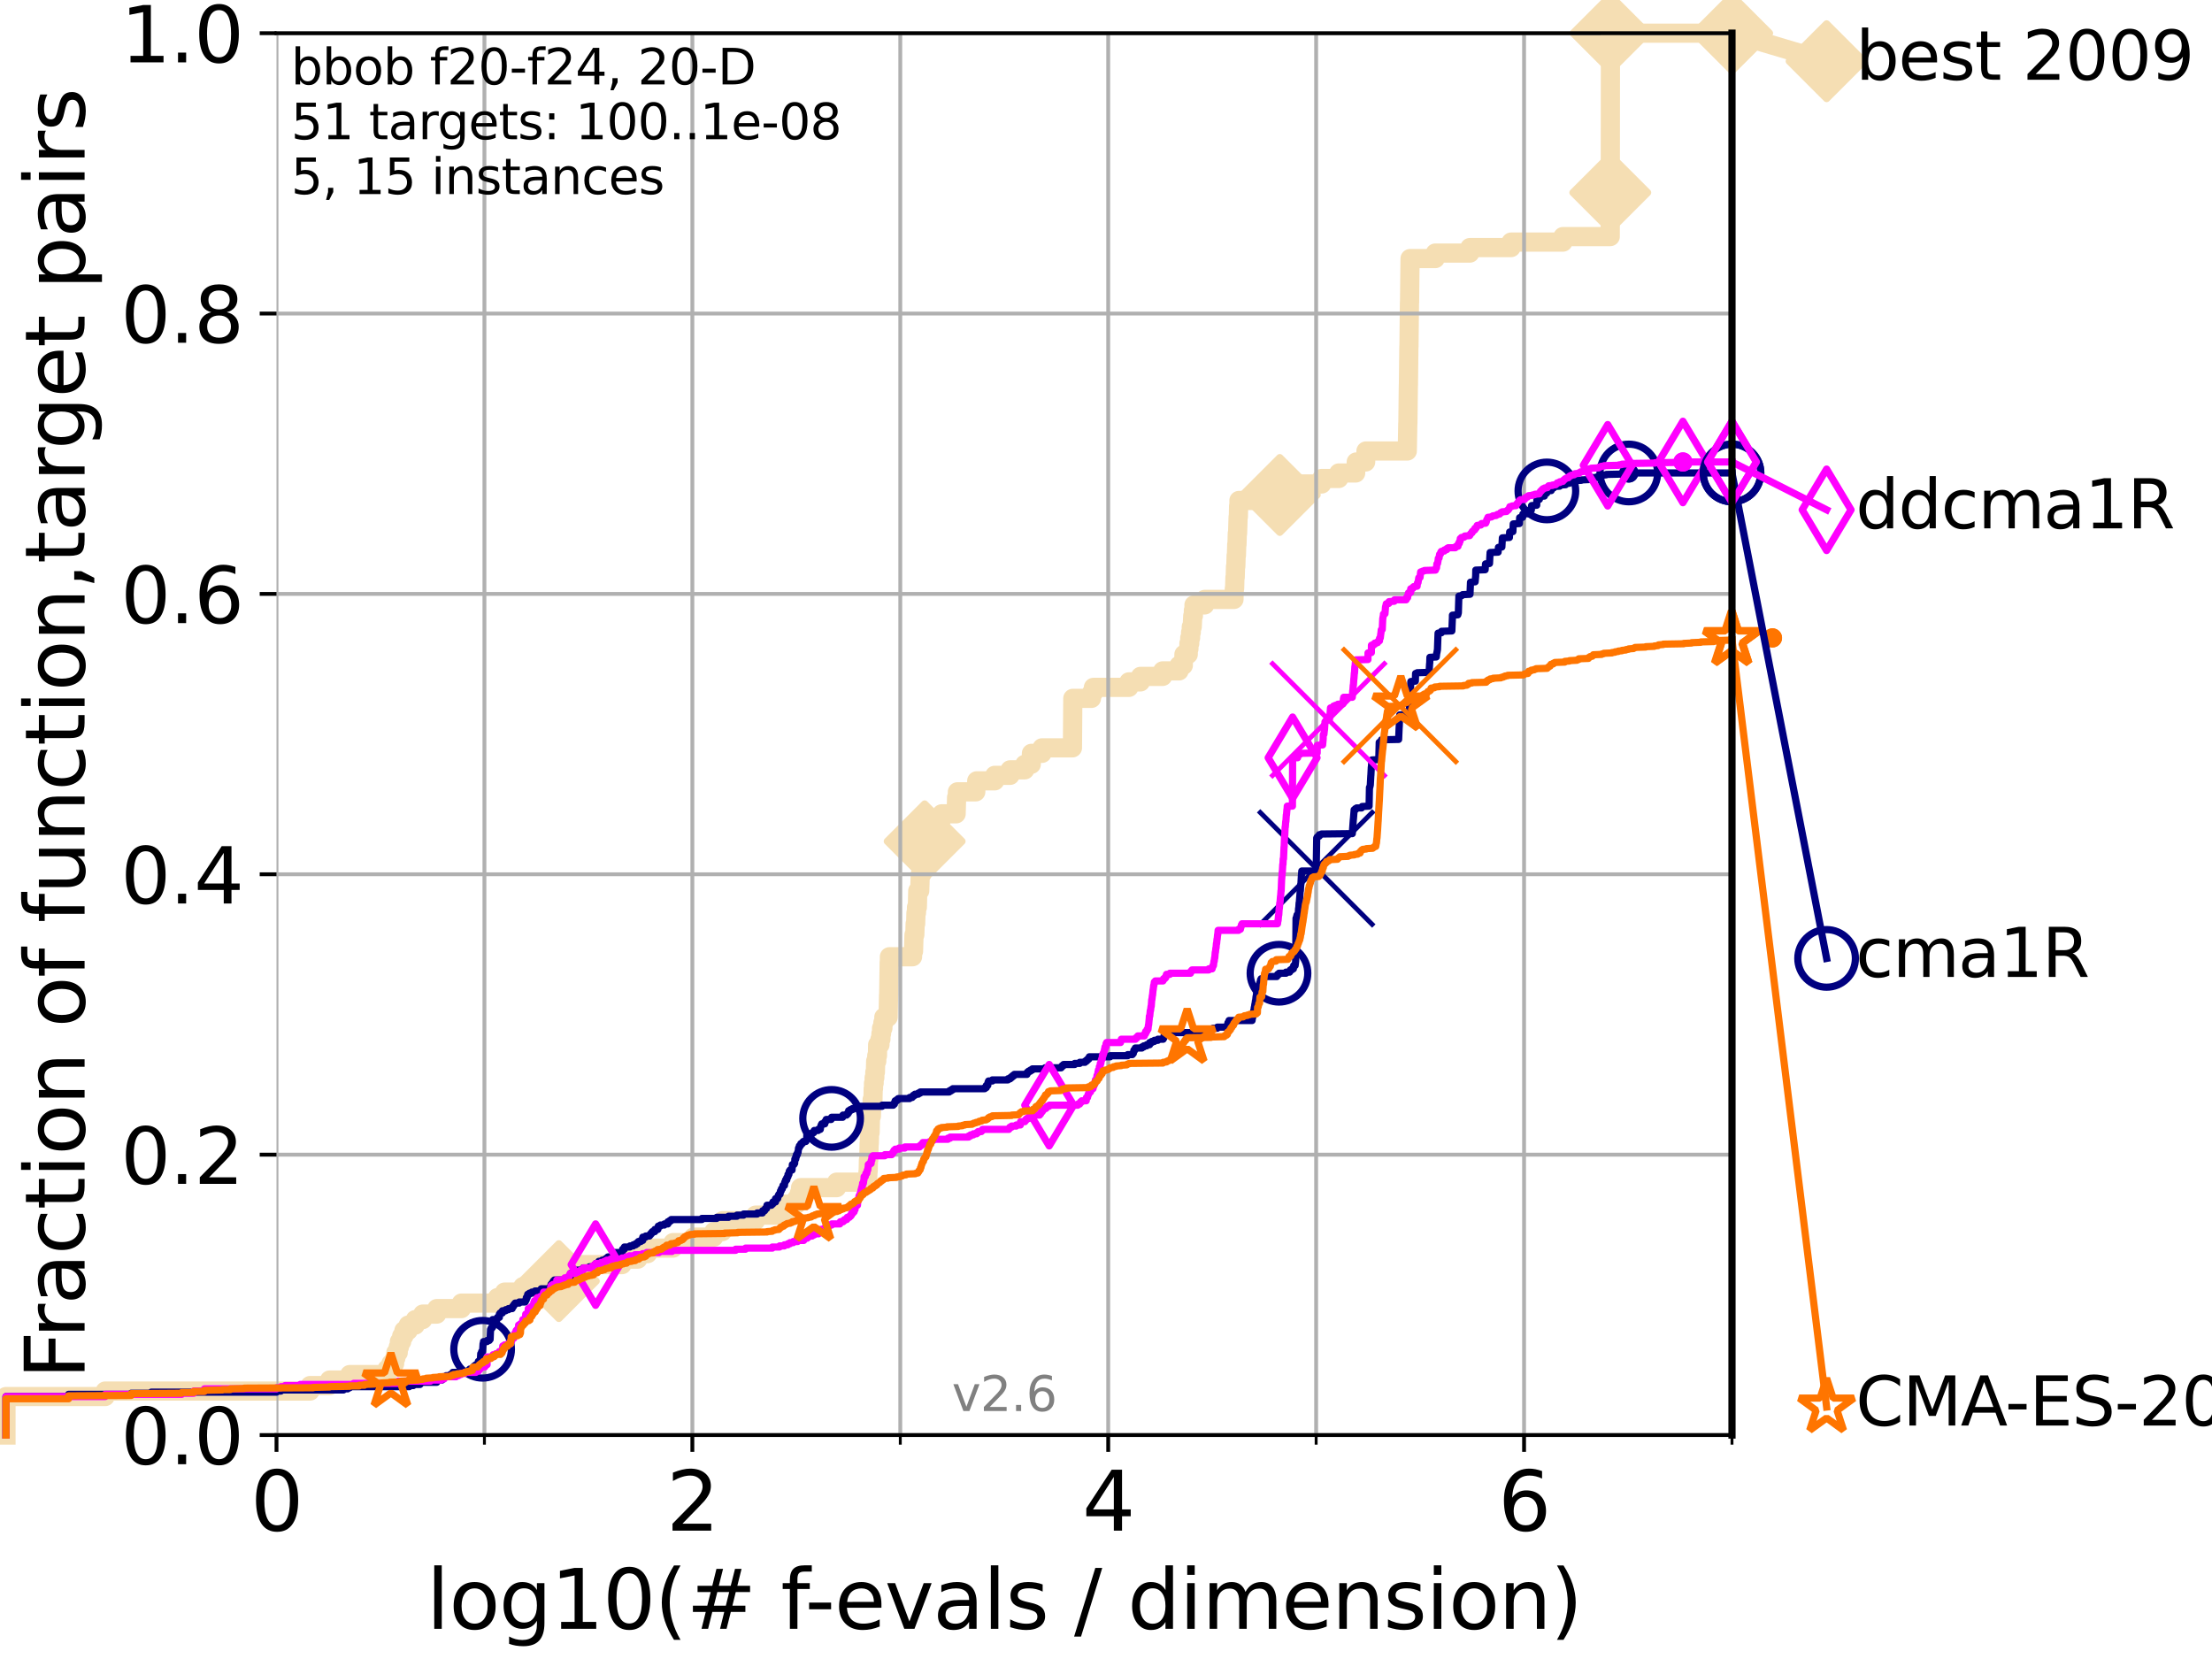 <?xml version="1.0" encoding="utf-8" standalone="no"?>
<!DOCTYPE svg PUBLIC "-//W3C//DTD SVG 1.1//EN"
  "http://www.w3.org/Graphics/SVG/1.1/DTD/svg11.dtd">
<svg xmlns:xlink="http://www.w3.org/1999/xlink" width="460.8pt" height="345.6pt" viewBox="0 0 460.8 345.6" xmlns="http://www.w3.org/2000/svg" version="1.1">
 <defs>
  <style type="text/css">*{stroke-linejoin: round; stroke-linecap: butt}</style>
 </defs>
 <g id="figure_1">
  <g id="patch_1">
   <path d="M 0 345.6 
L 460.8 345.6 
L 460.8 0 
L 0 0 
z
" style="fill: #ffffff"/>
  </g>
  <g id="axes_1">
   <g id="patch_2">
    <path d="M 57.6 298.944 
L 360.806 298.944 
L 360.806 6.912 
L 57.6 6.912 
z
" style="fill: #ffffff"/>
   </g>
   <g id="line2d_1">
    <path d="M 1.246 298.944 
L 1.246 290.927 
L 21.912 290.927 
L 21.912 289.782 
L 64.59 289.782 
L 64.59 288.637 
L 68.657 288.637 
L 68.657 287.492 
L 72.855 287.492 
L 72.855 286.347 
L 80.621 286.347 
L 80.621 285.201 
L 81.433 285.201 
L 81.433 284.056 
L 82.212 284.056 
L 82.212 282.911 
L 82.464 282.911 
L 82.464 281.766 
L 82.959 281.766 
L 82.959 280.62 
L 83.202 280.62 
L 83.202 279.475 
L 83.678 279.475 
L 83.678 278.33 
L 84.143 278.33 
L 84.143 277.185 
L 85.039 277.185 
L 85.039 276.04 
L 86.511 276.04 
L 86.511 274.894 
L 88.063 274.894 
L 88.063 273.749 
L 90.99 273.749 
L 90.99 272.604 
L 96.12 272.604 
L 96.12 271.459 
L 103.626 271.459 
L 103.626 270.313 
L 105.113 270.313 
L 105.113 269.168 
L 108.915 269.168 
L 108.915 268.023 
L 116.419 268.023 
L 116.419 266.878 
L 116.868 266.878 
L 116.868 265.733 
L 119.39 265.733 
L 119.39 264.587 
L 120.318 264.587 
L 120.318 263.442 
L 129.582 263.442 
L 129.582 262.297 
L 132.881 262.297 
L 132.881 261.152 
L 134.916 261.152 
L 134.916 260.006 
L 140.197 260.006 
L 140.197 258.861 
L 144.445 258.861 
L 144.445 257.716 
L 148.697 257.716 
L 148.697 256.571 
L 150.466 256.571 
L 150.553 254.28 
L 157.41 254.28 
L 157.41 253.135 
L 163.397 253.135 
L 163.397 251.99 
L 163.532 251.99 
L 163.532 250.845 
L 165.958 250.845 
L 165.958 249.699 
L 166.521 249.699 
L 166.521 248.554 
L 166.77 248.554 
L 166.77 247.409 
L 174.289 247.409 
L 174.289 246.264 
L 180.72 246.264 
L 180.825 243.973 
L 180.859 243.973 
L 180.904 241.683 
L 180.974 241.683 
L 181.052 238.247 
L 181.092 238.247 
L 181.141 235.957 
L 181.259 235.957 
L 181.344 232.521 
L 181.526 232.521 
L 181.602 230.231 
L 181.681 230.231 
L 181.681 229.085 
L 181.856 229.085 
L 181.903 226.795 
L 181.97 226.795 
L 181.97 225.65 
L 182.1 225.65 
L 182.1 224.504 
L 182.241 224.504 
L 182.241 223.359 
L 182.362 223.359 
L 182.416 221.069 
L 182.646 221.069 
L 182.646 219.924 
L 182.794 219.924 
L 182.832 217.633 
L 183.315 217.633 
L 183.315 216.488 
L 183.512 216.488 
L 183.512 215.343 
L 183.642 215.343 
L 183.642 214.197 
L 183.921 214.197 
L 183.921 213.052 
L 184.12 213.052 
L 184.12 211.907 
L 185.014 211.907 
L 185.104 207.326 
L 185.129 207.326 
L 185.236 200.455 
L 185.28 200.455 
L 185.28 199.31 
L 190.102 199.31 
L 190.102 198.164 
L 190.304 198.164 
L 190.406 194.729 
L 190.572 194.729 
L 190.642 192.438 
L 190.746 192.438 
L 190.812 190.148 
L 190.922 190.148 
L 190.922 189.003 
L 191.103 189.003 
L 191.187 185.567 
L 191.597 185.567 
L 191.704 182.131 
L 192.022 182.131 
L 192.09 179.841 
L 192.17 179.841 
L 192.17 178.696 
L 192.346 178.696 
L 192.346 177.55 
L 192.583 177.55 
L 192.622 175.26 
L 192.713 175.26 
L 192.785 172.969 
L 192.907 172.969 
L 192.907 171.824 
L 193.084 171.824 
L 193.084 170.679 
L 196.168 170.679 
L 196.168 169.534 
L 199.181 169.534 
L 199.277 166.098 
L 199.443 166.098 
L 199.443 164.953 
L 203.275 164.953 
L 203.275 163.808 
L 203.475 163.808 
L 203.475 162.662 
L 207.22 162.662 
L 207.22 161.517 
L 210.416 161.517 
L 210.416 160.372 
L 213.472 160.372 
L 213.472 159.227 
L 214.831 159.227 
L 214.866 156.936 
L 217.066 156.936 
L 217.066 155.791 
L 223.41 155.791 
L 223.486 145.484 
L 227.37 145.484 
L 227.37 144.339 
L 227.78 144.339 
L 227.78 143.194 
L 235.17 143.194 
L 235.17 142.048 
L 237.584 142.048 
L 237.584 140.903 
L 242.204 140.903 
L 242.204 139.758 
L 245.62 139.758 
L 245.62 138.613 
L 246.508 138.613 
L 246.508 137.467 
L 246.634 137.467 
L 246.634 136.322 
L 247.533 136.322 
L 247.533 135.177 
L 247.673 135.177 
L 247.673 134.032 
L 247.847 134.032 
L 247.847 132.887 
L 248.022 132.887 
L 248.022 131.741 
L 248.165 131.741 
L 248.165 130.596 
L 248.361 130.596 
L 248.471 128.306 
L 248.603 128.306 
L 248.603 127.16 
L 248.73 127.16 
L 248.73 126.015 
L 250.964 126.015 
L 250.964 124.87 
L 257.057 124.87 
L 257.137 122.58 
L 257.196 122.58 
L 257.259 120.289 
L 257.318 120.289 
L 257.38 117.999 
L 257.443 117.999 
L 257.511 115.708 
L 257.571 115.708 
L 257.634 113.418 
L 257.689 113.418 
L 257.751 111.127 
L 257.81 111.127 
L 257.921 107.692 
L 257.975 107.692 
L 258.024 105.401 
L 258.095 105.401 
L 258.095 104.256 
L 262.701 104.256 
L 262.701 103.111 
L 266.603 103.111 
L 266.603 101.966 
L 266.969 101.966 
L 266.969 100.82 
L 275.335 100.82 
L 275.335 99.675 
L 278.898 99.675 
L 278.898 98.53 
L 282.414 98.53 
L 282.414 97.385 
L 282.528 97.385 
L 282.528 96.239 
L 284.49 96.239 
L 284.557 93.949 
L 293.165 93.949 
L 293.269 88.223 
L 293.287 88.223 
L 293.386 80.206 
L 293.401 80.206 
L 293.494 72.19 
L 293.514 72.19 
L 293.616 63.028 
L 293.636 63.028 
L 293.743 53.866 
L 298.99 53.866 
L 298.99 52.721 
L 306.192 52.721 
L 306.192 51.576 
L 314.786 51.576 
L 314.786 50.43 
L 325.594 50.43 
L 325.594 49.285 
L 335.442 49.285 
L 335.487 6.912 
L 360.806 6.912 
L 360.806 6.912 
" style="fill: none; stroke: #f5deb3; stroke-width: 4; stroke-linecap: square"/>
   </g>
   <g id="line2d_2">
    <defs>
     <path id="m9bcce74e72" d="M -0 7.778 
L 7.778 0 
L 0 -7.778 
L -7.778 -0 
z
" style="stroke: #f5deb3; stroke-width: 1.5; stroke-linejoin: miter"/>
    </defs>
    <g>
     <use xlink:href="#m9bcce74e72" x="116.419" y="266.878" style="fill: #f5deb3; stroke: #f5deb3; stroke-width: 1.5; stroke-linejoin: miter"/>
     <use xlink:href="#m9bcce74e72" x="192.622" y="175.26" style="fill: #f5deb3; stroke: #f5deb3; stroke-width: 1.5; stroke-linejoin: miter"/>
     <use xlink:href="#m9bcce74e72" x="266.603" y="103.111" style="fill: #f5deb3; stroke: #f5deb3; stroke-width: 1.5; stroke-linejoin: miter"/>
     <use xlink:href="#m9bcce74e72" x="335.451" y="40.123" style="fill: #f5deb3; stroke: #f5deb3; stroke-width: 1.5; stroke-linejoin: miter"/>
     <use xlink:href="#m9bcce74e72" x="335.487" y="6.912" style="fill: #f5deb3; stroke: #f5deb3; stroke-width: 1.5; stroke-linejoin: miter"/>
     <use xlink:href="#m9bcce74e72" x="360.806" y="6.912" style="fill: #f5deb3; stroke: #f5deb3; stroke-width: 1.5; stroke-linejoin: miter"/>
    </g>
   </g>
   <g id="line2d_3">
    <path style="fill: none; stroke: #f5deb3; stroke-width: 4; stroke-linecap: square"/>
    <g/>
   </g>
   <g id="line2d_4">
    <path d="M 360.806 6.912 
L 380.515 12.753 
" style="fill: none; stroke: #f5deb3; stroke-width: 4; stroke-linecap: square"/>
    <g>
     <use xlink:href="#m9bcce74e72" x="360.806" y="6.912" style="fill: #f5deb3; stroke: #f5deb3; stroke-width: 1.5; stroke-linejoin: miter"/>
     <use xlink:href="#m9bcce74e72" x="380.515" y="12.753" style="fill: #f5deb3; stroke: #f5deb3; stroke-width: 1.5; stroke-linejoin: miter"/>
    </g>
   </g>
   <g id="matplotlib.axis_1">
    <g id="xtick_1">
     <g id="line2d_5">
      <path d="M 57.6 298.944 
L 57.6 6.912 
" clip-path="url(#p9f538d2b26)" style="fill: none; stroke: #b0b0b0; stroke-width: 0.8; stroke-linecap: square"/>
     </g>
     <g id="line2d_6">
      <defs>
       <path id="m873d3582d6" d="M 0 0 
L 0 3.5 
" style="stroke: #000000; stroke-width: 0.8"/>
      </defs>
      <g>
       <use xlink:href="#m873d3582d6" x="57.6" y="298.944" style="stroke: #000000; stroke-width: 0.8"/>
      </g>
     </g>
     <g id="text_1">
      <!-- 0 -->
      <g transform="translate(52.192 318.861)scale(0.17 -0.17)">
       <defs>
        <path id="DejaVuSans-30" d="M 2034 4250 
Q 1547 4250 1301 3770 
Q 1056 3291 1056 2328 
Q 1056 1369 1301 889 
Q 1547 409 2034 409 
Q 2525 409 2770 889 
Q 3016 1369 3016 2328 
Q 3016 3291 2770 3770 
Q 2525 4250 2034 4250 
z
M 2034 4750 
Q 2819 4750 3233 4129 
Q 3647 3509 3647 2328 
Q 3647 1150 3233 529 
Q 2819 -91 2034 -91 
Q 1250 -91 836 529 
Q 422 1150 422 2328 
Q 422 3509 836 4129 
Q 1250 4750 2034 4750 
z
" transform="scale(0.016)"/>
       </defs>
       <use xlink:href="#DejaVuSans-30"/>
      </g>
     </g>
    </g>
    <g id="xtick_2">
     <g id="line2d_7">
      <path d="M 144.23 298.944 
L 144.23 6.912 
" clip-path="url(#p9f538d2b26)" style="fill: none; stroke: #b0b0b0; stroke-width: 0.8; stroke-linecap: square"/>
     </g>
     <g id="line2d_8">
      <g>
       <use xlink:href="#m873d3582d6" x="144.23" y="298.944" style="stroke: #000000; stroke-width: 0.8"/>
      </g>
     </g>
     <g id="text_2">
      <!-- 2 -->
      <g transform="translate(138.822 318.861)scale(0.17 -0.17)">
       <defs>
        <path id="DejaVuSans-32" d="M 1228 531 
L 3431 531 
L 3431 0 
L 469 0 
L 469 531 
Q 828 903 1448 1529 
Q 2069 2156 2228 2338 
Q 2531 2678 2651 2914 
Q 2772 3150 2772 3378 
Q 2772 3750 2511 3984 
Q 2250 4219 1831 4219 
Q 1534 4219 1204 4116 
Q 875 4013 500 3803 
L 500 4441 
Q 881 4594 1212 4672 
Q 1544 4750 1819 4750 
Q 2544 4750 2975 4387 
Q 3406 4025 3406 3419 
Q 3406 3131 3298 2873 
Q 3191 2616 2906 2266 
Q 2828 2175 2409 1742 
Q 1991 1309 1228 531 
z
" transform="scale(0.016)"/>
       </defs>
       <use xlink:href="#DejaVuSans-32"/>
      </g>
     </g>
    </g>
    <g id="xtick_3">
     <g id="line2d_9">
      <path d="M 230.861 298.944 
L 230.861 6.912 
" clip-path="url(#p9f538d2b26)" style="fill: none; stroke: #b0b0b0; stroke-width: 0.8; stroke-linecap: square"/>
     </g>
     <g id="line2d_10">
      <g>
       <use xlink:href="#m873d3582d6" x="230.861" y="298.944" style="stroke: #000000; stroke-width: 0.8"/>
      </g>
     </g>
     <g id="text_3">
      <!-- 4 -->
      <g transform="translate(225.453 318.861)scale(0.17 -0.17)">
       <defs>
        <path id="DejaVuSans-34" d="M 2419 4116 
L 825 1625 
L 2419 1625 
L 2419 4116 
z
M 2253 4666 
L 3047 4666 
L 3047 1625 
L 3713 1625 
L 3713 1100 
L 3047 1100 
L 3047 0 
L 2419 0 
L 2419 1100 
L 313 1100 
L 313 1709 
L 2253 4666 
z
" transform="scale(0.016)"/>
       </defs>
       <use xlink:href="#DejaVuSans-34"/>
      </g>
     </g>
    </g>
    <g id="xtick_4">
     <g id="line2d_11">
      <path d="M 317.491 298.944 
L 317.491 6.912 
" clip-path="url(#p9f538d2b26)" style="fill: none; stroke: #b0b0b0; stroke-width: 0.8; stroke-linecap: square"/>
     </g>
     <g id="line2d_12">
      <g>
       <use xlink:href="#m873d3582d6" x="317.491" y="298.944" style="stroke: #000000; stroke-width: 0.8"/>
      </g>
     </g>
     <g id="text_4">
      <!-- 6 -->
      <g transform="translate(312.083 318.861)scale(0.17 -0.17)">
       <defs>
        <path id="DejaVuSans-36" d="M 2113 2584 
Q 1688 2584 1439 2293 
Q 1191 2003 1191 1497 
Q 1191 994 1439 701 
Q 1688 409 2113 409 
Q 2538 409 2786 701 
Q 3034 994 3034 1497 
Q 3034 2003 2786 2293 
Q 2538 2584 2113 2584 
z
M 3366 4563 
L 3366 3988 
Q 3128 4100 2886 4159 
Q 2644 4219 2406 4219 
Q 1781 4219 1451 3797 
Q 1122 3375 1075 2522 
Q 1259 2794 1537 2939 
Q 1816 3084 2150 3084 
Q 2853 3084 3261 2657 
Q 3669 2231 3669 1497 
Q 3669 778 3244 343 
Q 2819 -91 2113 -91 
Q 1303 -91 875 529 
Q 447 1150 447 2328 
Q 447 3434 972 4092 
Q 1497 4750 2381 4750 
Q 2619 4750 2861 4703 
Q 3103 4656 3366 4563 
z
" transform="scale(0.016)"/>
       </defs>
       <use xlink:href="#DejaVuSans-36"/>
      </g>
     </g>
    </g>
    <g id="xtick_5">
     <g id="line2d_13">
      <path d="M 100.915 298.944 
L 100.915 6.912 
" clip-path="url(#p9f538d2b26)" style="fill: none; stroke: #b0b0b0; stroke-width: 0.8; stroke-linecap: square"/>
     </g>
     <g id="line2d_14">
      <defs>
       <path id="m909bf6561d" d="M 0 0 
L 0 2 
" style="stroke: #000000; stroke-width: 0.6"/>
      </defs>
      <g>
       <use xlink:href="#m909bf6561d" x="100.915" y="298.944" style="stroke: #000000; stroke-width: 0.6"/>
      </g>
     </g>
    </g>
    <g id="xtick_6">
     <g id="line2d_15">
      <path d="M 187.546 298.944 
L 187.546 6.912 
" clip-path="url(#p9f538d2b26)" style="fill: none; stroke: #b0b0b0; stroke-width: 0.8; stroke-linecap: square"/>
     </g>
     <g id="line2d_16">
      <g>
       <use xlink:href="#m909bf6561d" x="187.546" y="298.944" style="stroke: #000000; stroke-width: 0.6"/>
      </g>
     </g>
    </g>
    <g id="xtick_7">
     <g id="line2d_17">
      <path d="M 274.176 298.944 
L 274.176 6.912 
" clip-path="url(#p9f538d2b26)" style="fill: none; stroke: #b0b0b0; stroke-width: 0.8; stroke-linecap: square"/>
     </g>
     <g id="line2d_18">
      <g>
       <use xlink:href="#m909bf6561d" x="274.176" y="298.944" style="stroke: #000000; stroke-width: 0.6"/>
      </g>
     </g>
    </g>
    <g id="xtick_8">
     <g id="line2d_19">
      <path d="M 360.806 298.944 
L 360.806 6.912 
" clip-path="url(#p9f538d2b26)" style="fill: none; stroke: #b0b0b0; stroke-width: 0.8; stroke-linecap: square"/>
     </g>
     <g id="line2d_20">
      <g>
       <use xlink:href="#m909bf6561d" x="360.806" y="298.944" style="stroke: #000000; stroke-width: 0.6"/>
      </g>
     </g>
    </g>
    <g id="text_5">
     <!-- log10(# f-evals / dimension) -->
     <g transform="translate(88.823 339.314)scale(0.17 -0.17)">
      <defs>
       <path id="DejaVuSans-6c" d="M 603 4863 
L 1178 4863 
L 1178 0 
L 603 0 
L 603 4863 
z
" transform="scale(0.016)"/>
       <path id="DejaVuSans-6f" d="M 1959 3097 
Q 1497 3097 1228 2736 
Q 959 2375 959 1747 
Q 959 1119 1226 758 
Q 1494 397 1959 397 
Q 2419 397 2687 759 
Q 2956 1122 2956 1747 
Q 2956 2369 2687 2733 
Q 2419 3097 1959 3097 
z
M 1959 3584 
Q 2709 3584 3137 3096 
Q 3566 2609 3566 1747 
Q 3566 888 3137 398 
Q 2709 -91 1959 -91 
Q 1206 -91 779 398 
Q 353 888 353 1747 
Q 353 2609 779 3096 
Q 1206 3584 1959 3584 
z
" transform="scale(0.016)"/>
       <path id="DejaVuSans-67" d="M 2906 1791 
Q 2906 2416 2648 2759 
Q 2391 3103 1925 3103 
Q 1463 3103 1205 2759 
Q 947 2416 947 1791 
Q 947 1169 1205 825 
Q 1463 481 1925 481 
Q 2391 481 2648 825 
Q 2906 1169 2906 1791 
z
M 3481 434 
Q 3481 -459 3084 -895 
Q 2688 -1331 1869 -1331 
Q 1566 -1331 1297 -1286 
Q 1028 -1241 775 -1147 
L 775 -588 
Q 1028 -725 1275 -790 
Q 1522 -856 1778 -856 
Q 2344 -856 2625 -561 
Q 2906 -266 2906 331 
L 2906 616 
Q 2728 306 2450 153 
Q 2172 0 1784 0 
Q 1141 0 747 490 
Q 353 981 353 1791 
Q 353 2603 747 3093 
Q 1141 3584 1784 3584 
Q 2172 3584 2450 3431 
Q 2728 3278 2906 2969 
L 2906 3500 
L 3481 3500 
L 3481 434 
z
" transform="scale(0.016)"/>
       <path id="DejaVuSans-31" d="M 794 531 
L 1825 531 
L 1825 4091 
L 703 3866 
L 703 4441 
L 1819 4666 
L 2450 4666 
L 2450 531 
L 3481 531 
L 3481 0 
L 794 0 
L 794 531 
z
" transform="scale(0.016)"/>
       <path id="DejaVuSans-28" d="M 1984 4856 
Q 1566 4138 1362 3434 
Q 1159 2731 1159 2009 
Q 1159 1288 1364 580 
Q 1569 -128 1984 -844 
L 1484 -844 
Q 1016 -109 783 600 
Q 550 1309 550 2009 
Q 550 2706 781 3412 
Q 1013 4119 1484 4856 
L 1984 4856 
z
" transform="scale(0.016)"/>
       <path id="DejaVuSans-23" d="M 3272 2816 
L 2363 2816 
L 2100 1772 
L 3016 1772 
L 3272 2816 
z
M 2803 4594 
L 2478 3297 
L 3391 3297 
L 3719 4594 
L 4219 4594 
L 3897 3297 
L 4872 3297 
L 4872 2816 
L 3775 2816 
L 3519 1772 
L 4513 1772 
L 4513 1294 
L 3397 1294 
L 3072 0 
L 2572 0 
L 2894 1294 
L 1978 1294 
L 1656 0 
L 1153 0 
L 1478 1294 
L 494 1294 
L 494 1772 
L 1594 1772 
L 1856 2816 
L 850 2816 
L 850 3297 
L 1978 3297 
L 2297 4594 
L 2803 4594 
z
" transform="scale(0.016)"/>
       <path id="DejaVuSans-20" transform="scale(0.016)"/>
       <path id="DejaVuSans-66" d="M 2375 4863 
L 2375 4384 
L 1825 4384 
Q 1516 4384 1395 4259 
Q 1275 4134 1275 3809 
L 1275 3500 
L 2222 3500 
L 2222 3053 
L 1275 3053 
L 1275 0 
L 697 0 
L 697 3053 
L 147 3053 
L 147 3500 
L 697 3500 
L 697 3744 
Q 697 4328 969 4595 
Q 1241 4863 1831 4863 
L 2375 4863 
z
" transform="scale(0.016)"/>
       <path id="DejaVuSans-2d" d="M 313 2009 
L 1997 2009 
L 1997 1497 
L 313 1497 
L 313 2009 
z
" transform="scale(0.016)"/>
       <path id="DejaVuSans-65" d="M 3597 1894 
L 3597 1613 
L 953 1613 
Q 991 1019 1311 708 
Q 1631 397 2203 397 
Q 2534 397 2845 478 
Q 3156 559 3463 722 
L 3463 178 
Q 3153 47 2828 -22 
Q 2503 -91 2169 -91 
Q 1331 -91 842 396 
Q 353 884 353 1716 
Q 353 2575 817 3079 
Q 1281 3584 2069 3584 
Q 2775 3584 3186 3129 
Q 3597 2675 3597 1894 
z
M 3022 2063 
Q 3016 2534 2758 2815 
Q 2500 3097 2075 3097 
Q 1594 3097 1305 2825 
Q 1016 2553 972 2059 
L 3022 2063 
z
" transform="scale(0.016)"/>
       <path id="DejaVuSans-76" d="M 191 3500 
L 800 3500 
L 1894 563 
L 2988 3500 
L 3597 3500 
L 2284 0 
L 1503 0 
L 191 3500 
z
" transform="scale(0.016)"/>
       <path id="DejaVuSans-61" d="M 2194 1759 
Q 1497 1759 1228 1600 
Q 959 1441 959 1056 
Q 959 750 1161 570 
Q 1363 391 1709 391 
Q 2188 391 2477 730 
Q 2766 1069 2766 1631 
L 2766 1759 
L 2194 1759 
z
M 3341 1997 
L 3341 0 
L 2766 0 
L 2766 531 
Q 2569 213 2275 61 
Q 1981 -91 1556 -91 
Q 1019 -91 701 211 
Q 384 513 384 1019 
Q 384 1609 779 1909 
Q 1175 2209 1959 2209 
L 2766 2209 
L 2766 2266 
Q 2766 2663 2505 2880 
Q 2244 3097 1772 3097 
Q 1472 3097 1187 3025 
Q 903 2953 641 2809 
L 641 3341 
Q 956 3463 1253 3523 
Q 1550 3584 1831 3584 
Q 2591 3584 2966 3190 
Q 3341 2797 3341 1997 
z
" transform="scale(0.016)"/>
       <path id="DejaVuSans-73" d="M 2834 3397 
L 2834 2853 
Q 2591 2978 2328 3040 
Q 2066 3103 1784 3103 
Q 1356 3103 1142 2972 
Q 928 2841 928 2578 
Q 928 2378 1081 2264 
Q 1234 2150 1697 2047 
L 1894 2003 
Q 2506 1872 2764 1633 
Q 3022 1394 3022 966 
Q 3022 478 2636 193 
Q 2250 -91 1575 -91 
Q 1294 -91 989 -36 
Q 684 19 347 128 
L 347 722 
Q 666 556 975 473 
Q 1284 391 1588 391 
Q 1994 391 2212 530 
Q 2431 669 2431 922 
Q 2431 1156 2273 1281 
Q 2116 1406 1581 1522 
L 1381 1569 
Q 847 1681 609 1914 
Q 372 2147 372 2553 
Q 372 3047 722 3315 
Q 1072 3584 1716 3584 
Q 2034 3584 2315 3537 
Q 2597 3491 2834 3397 
z
" transform="scale(0.016)"/>
       <path id="DejaVuSans-2f" d="M 1625 4666 
L 2156 4666 
L 531 -594 
L 0 -594 
L 1625 4666 
z
" transform="scale(0.016)"/>
       <path id="DejaVuSans-64" d="M 2906 2969 
L 2906 4863 
L 3481 4863 
L 3481 0 
L 2906 0 
L 2906 525 
Q 2725 213 2448 61 
Q 2172 -91 1784 -91 
Q 1150 -91 751 415 
Q 353 922 353 1747 
Q 353 2572 751 3078 
Q 1150 3584 1784 3584 
Q 2172 3584 2448 3432 
Q 2725 3281 2906 2969 
z
M 947 1747 
Q 947 1113 1208 752 
Q 1469 391 1925 391 
Q 2381 391 2643 752 
Q 2906 1113 2906 1747 
Q 2906 2381 2643 2742 
Q 2381 3103 1925 3103 
Q 1469 3103 1208 2742 
Q 947 2381 947 1747 
z
" transform="scale(0.016)"/>
       <path id="DejaVuSans-69" d="M 603 3500 
L 1178 3500 
L 1178 0 
L 603 0 
L 603 3500 
z
M 603 4863 
L 1178 4863 
L 1178 4134 
L 603 4134 
L 603 4863 
z
" transform="scale(0.016)"/>
       <path id="DejaVuSans-6d" d="M 3328 2828 
Q 3544 3216 3844 3400 
Q 4144 3584 4550 3584 
Q 5097 3584 5394 3201 
Q 5691 2819 5691 2113 
L 5691 0 
L 5113 0 
L 5113 2094 
Q 5113 2597 4934 2840 
Q 4756 3084 4391 3084 
Q 3944 3084 3684 2787 
Q 3425 2491 3425 1978 
L 3425 0 
L 2847 0 
L 2847 2094 
Q 2847 2600 2669 2842 
Q 2491 3084 2119 3084 
Q 1678 3084 1418 2786 
Q 1159 2488 1159 1978 
L 1159 0 
L 581 0 
L 581 3500 
L 1159 3500 
L 1159 2956 
Q 1356 3278 1631 3431 
Q 1906 3584 2284 3584 
Q 2666 3584 2933 3390 
Q 3200 3197 3328 2828 
z
" transform="scale(0.016)"/>
       <path id="DejaVuSans-6e" d="M 3513 2113 
L 3513 0 
L 2938 0 
L 2938 2094 
Q 2938 2591 2744 2837 
Q 2550 3084 2163 3084 
Q 1697 3084 1428 2787 
Q 1159 2491 1159 1978 
L 1159 0 
L 581 0 
L 581 3500 
L 1159 3500 
L 1159 2956 
Q 1366 3272 1645 3428 
Q 1925 3584 2291 3584 
Q 2894 3584 3203 3211 
Q 3513 2838 3513 2113 
z
" transform="scale(0.016)"/>
       <path id="DejaVuSans-29" d="M 513 4856 
L 1013 4856 
Q 1481 4119 1714 3412 
Q 1947 2706 1947 2009 
Q 1947 1309 1714 600 
Q 1481 -109 1013 -844 
L 513 -844 
Q 928 -128 1133 580 
Q 1338 1288 1338 2009 
Q 1338 2731 1133 3434 
Q 928 4138 513 4856 
z
" transform="scale(0.016)"/>
      </defs>
      <use xlink:href="#DejaVuSans-6c"/>
      <use xlink:href="#DejaVuSans-6f" x="27.783"/>
      <use xlink:href="#DejaVuSans-67" x="88.965"/>
      <use xlink:href="#DejaVuSans-31" x="152.441"/>
      <use xlink:href="#DejaVuSans-30" x="216.064"/>
      <use xlink:href="#DejaVuSans-28" x="279.688"/>
      <use xlink:href="#DejaVuSans-23" x="318.701"/>
      <use xlink:href="#DejaVuSans-20" x="402.49"/>
      <use xlink:href="#DejaVuSans-66" x="434.277"/>
      <use xlink:href="#DejaVuSans-2d" x="463.982"/>
      <use xlink:href="#DejaVuSans-65" x="500.066"/>
      <use xlink:href="#DejaVuSans-76" x="561.59"/>
      <use xlink:href="#DejaVuSans-61" x="620.77"/>
      <use xlink:href="#DejaVuSans-6c" x="682.049"/>
      <use xlink:href="#DejaVuSans-73" x="709.832"/>
      <use xlink:href="#DejaVuSans-20" x="761.932"/>
      <use xlink:href="#DejaVuSans-2f" x="793.719"/>
      <use xlink:href="#DejaVuSans-20" x="827.41"/>
      <use xlink:href="#DejaVuSans-64" x="859.197"/>
      <use xlink:href="#DejaVuSans-69" x="922.674"/>
      <use xlink:href="#DejaVuSans-6d" x="950.457"/>
      <use xlink:href="#DejaVuSans-65" x="1047.869"/>
      <use xlink:href="#DejaVuSans-6e" x="1109.393"/>
      <use xlink:href="#DejaVuSans-73" x="1172.771"/>
      <use xlink:href="#DejaVuSans-69" x="1224.871"/>
      <use xlink:href="#DejaVuSans-6f" x="1252.654"/>
      <use xlink:href="#DejaVuSans-6e" x="1313.836"/>
      <use xlink:href="#DejaVuSans-29" x="1377.215"/>
     </g>
    </g>
   </g>
   <g id="matplotlib.axis_2">
    <g id="ytick_1">
     <g id="line2d_21">
      <path d="M 57.6 298.944 
L 360.806 298.944 
" clip-path="url(#p9f538d2b26)" style="fill: none; stroke: #b0b0b0; stroke-width: 0.8; stroke-linecap: square"/>
     </g>
     <g id="line2d_22">
      <defs>
       <path id="m457d8d7315" d="M 0 0 
L -3.5 0 
" style="stroke: #000000; stroke-width: 0.8"/>
      </defs>
      <g>
       <use xlink:href="#m457d8d7315" x="57.6" y="298.944" style="stroke: #000000; stroke-width: 0.8"/>
      </g>
     </g>
     <g id="text_6">
      <!-- 0.0 -->
      <g transform="translate(25.155 305.023)scale(0.16 -0.16)">
       <defs>
        <path id="DejaVuSans-2e" d="M 684 794 
L 1344 794 
L 1344 0 
L 684 0 
L 684 794 
z
" transform="scale(0.016)"/>
       </defs>
       <use xlink:href="#DejaVuSans-30"/>
       <use xlink:href="#DejaVuSans-2e" x="63.623"/>
       <use xlink:href="#DejaVuSans-30" x="95.41"/>
      </g>
     </g>
    </g>
    <g id="ytick_2">
     <g id="line2d_23">
      <path d="M 57.6 240.538 
L 360.806 240.538 
" clip-path="url(#p9f538d2b26)" style="fill: none; stroke: #b0b0b0; stroke-width: 0.8; stroke-linecap: square"/>
     </g>
     <g id="line2d_24">
      <g>
       <use xlink:href="#m457d8d7315" x="57.6" y="240.538" style="stroke: #000000; stroke-width: 0.8"/>
      </g>
     </g>
     <g id="text_7">
      <!-- 0.2 -->
      <g transform="translate(25.155 246.616)scale(0.16 -0.16)">
       <use xlink:href="#DejaVuSans-30"/>
       <use xlink:href="#DejaVuSans-2e" x="63.623"/>
       <use xlink:href="#DejaVuSans-32" x="95.41"/>
      </g>
     </g>
    </g>
    <g id="ytick_3">
     <g id="line2d_25">
      <path d="M 57.6 182.131 
L 360.806 182.131 
" clip-path="url(#p9f538d2b26)" style="fill: none; stroke: #b0b0b0; stroke-width: 0.8; stroke-linecap: square"/>
     </g>
     <g id="line2d_26">
      <g>
       <use xlink:href="#m457d8d7315" x="57.6" y="182.131" style="stroke: #000000; stroke-width: 0.8"/>
      </g>
     </g>
     <g id="text_8">
      <!-- 0.4 -->
      <g transform="translate(25.155 188.21)scale(0.16 -0.16)">
       <use xlink:href="#DejaVuSans-30"/>
       <use xlink:href="#DejaVuSans-2e" x="63.623"/>
       <use xlink:href="#DejaVuSans-34" x="95.41"/>
      </g>
     </g>
    </g>
    <g id="ytick_4">
     <g id="line2d_27">
      <path d="M 57.6 123.725 
L 360.806 123.725 
" clip-path="url(#p9f538d2b26)" style="fill: none; stroke: #b0b0b0; stroke-width: 0.8; stroke-linecap: square"/>
     </g>
     <g id="line2d_28">
      <g>
       <use xlink:href="#m457d8d7315" x="57.6" y="123.725" style="stroke: #000000; stroke-width: 0.8"/>
      </g>
     </g>
     <g id="text_9">
      <!-- 0.6 -->
      <g transform="translate(25.155 129.804)scale(0.16 -0.16)">
       <use xlink:href="#DejaVuSans-30"/>
       <use xlink:href="#DejaVuSans-2e" x="63.623"/>
       <use xlink:href="#DejaVuSans-36" x="95.41"/>
      </g>
     </g>
    </g>
    <g id="ytick_5">
     <g id="line2d_29">
      <path d="M 57.6 65.318 
L 360.806 65.318 
" clip-path="url(#p9f538d2b26)" style="fill: none; stroke: #b0b0b0; stroke-width: 0.8; stroke-linecap: square"/>
     </g>
     <g id="line2d_30">
      <g>
       <use xlink:href="#m457d8d7315" x="57.6" y="65.318" style="stroke: #000000; stroke-width: 0.8"/>
      </g>
     </g>
     <g id="text_10">
      <!-- 0.8 -->
      <g transform="translate(25.155 71.397)scale(0.16 -0.16)">
       <defs>
        <path id="DejaVuSans-38" d="M 2034 2216 
Q 1584 2216 1326 1975 
Q 1069 1734 1069 1313 
Q 1069 891 1326 650 
Q 1584 409 2034 409 
Q 2484 409 2743 651 
Q 3003 894 3003 1313 
Q 3003 1734 2745 1975 
Q 2488 2216 2034 2216 
z
M 1403 2484 
Q 997 2584 770 2862 
Q 544 3141 544 3541 
Q 544 4100 942 4425 
Q 1341 4750 2034 4750 
Q 2731 4750 3128 4425 
Q 3525 4100 3525 3541 
Q 3525 3141 3298 2862 
Q 3072 2584 2669 2484 
Q 3125 2378 3379 2068 
Q 3634 1759 3634 1313 
Q 3634 634 3220 271 
Q 2806 -91 2034 -91 
Q 1263 -91 848 271 
Q 434 634 434 1313 
Q 434 1759 690 2068 
Q 947 2378 1403 2484 
z
M 1172 3481 
Q 1172 3119 1398 2916 
Q 1625 2713 2034 2713 
Q 2441 2713 2670 2916 
Q 2900 3119 2900 3481 
Q 2900 3844 2670 4047 
Q 2441 4250 2034 4250 
Q 1625 4250 1398 4047 
Q 1172 3844 1172 3481 
z
" transform="scale(0.016)"/>
       </defs>
       <use xlink:href="#DejaVuSans-30"/>
       <use xlink:href="#DejaVuSans-2e" x="63.623"/>
       <use xlink:href="#DejaVuSans-38" x="95.41"/>
      </g>
     </g>
    </g>
    <g id="ytick_6">
     <g id="line2d_31">
      <path d="M 57.6 6.912 
L 360.806 6.912 
" clip-path="url(#p9f538d2b26)" style="fill: none; stroke: #b0b0b0; stroke-width: 0.8; stroke-linecap: square"/>
     </g>
     <g id="line2d_32">
      <g>
       <use xlink:href="#m457d8d7315" x="57.6" y="6.912" style="stroke: #000000; stroke-width: 0.8"/>
      </g>
     </g>
     <g id="text_11">
      <!-- 1.0 -->
      <g transform="translate(25.155 12.991)scale(0.16 -0.16)">
       <use xlink:href="#DejaVuSans-31"/>
       <use xlink:href="#DejaVuSans-2e" x="63.623"/>
       <use xlink:href="#DejaVuSans-30" x="95.41"/>
      </g>
     </g>
    </g>
    <g id="text_12">
     <!-- Fraction of function,target pairs -->
     <g transform="translate(17.62 287.313)rotate(-90)scale(0.17 -0.17)">
      <defs>
       <path id="DejaVuSans-46" d="M 628 4666 
L 3309 4666 
L 3309 4134 
L 1259 4134 
L 1259 2759 
L 3109 2759 
L 3109 2228 
L 1259 2228 
L 1259 0 
L 628 0 
L 628 4666 
z
" transform="scale(0.016)"/>
       <path id="DejaVuSans-72" d="M 2631 2963 
Q 2534 3019 2420 3045 
Q 2306 3072 2169 3072 
Q 1681 3072 1420 2755 
Q 1159 2438 1159 1844 
L 1159 0 
L 581 0 
L 581 3500 
L 1159 3500 
L 1159 2956 
Q 1341 3275 1631 3429 
Q 1922 3584 2338 3584 
Q 2397 3584 2469 3576 
Q 2541 3569 2628 3553 
L 2631 2963 
z
" transform="scale(0.016)"/>
       <path id="DejaVuSans-63" d="M 3122 3366 
L 3122 2828 
Q 2878 2963 2633 3030 
Q 2388 3097 2138 3097 
Q 1578 3097 1268 2742 
Q 959 2388 959 1747 
Q 959 1106 1268 751 
Q 1578 397 2138 397 
Q 2388 397 2633 464 
Q 2878 531 3122 666 
L 3122 134 
Q 2881 22 2623 -34 
Q 2366 -91 2075 -91 
Q 1284 -91 818 406 
Q 353 903 353 1747 
Q 353 2603 823 3093 
Q 1294 3584 2113 3584 
Q 2378 3584 2631 3529 
Q 2884 3475 3122 3366 
z
" transform="scale(0.016)"/>
       <path id="DejaVuSans-74" d="M 1172 4494 
L 1172 3500 
L 2356 3500 
L 2356 3053 
L 1172 3053 
L 1172 1153 
Q 1172 725 1289 603 
Q 1406 481 1766 481 
L 2356 481 
L 2356 0 
L 1766 0 
Q 1100 0 847 248 
Q 594 497 594 1153 
L 594 3053 
L 172 3053 
L 172 3500 
L 594 3500 
L 594 4494 
L 1172 4494 
z
" transform="scale(0.016)"/>
       <path id="DejaVuSans-75" d="M 544 1381 
L 544 3500 
L 1119 3500 
L 1119 1403 
Q 1119 906 1312 657 
Q 1506 409 1894 409 
Q 2359 409 2629 706 
Q 2900 1003 2900 1516 
L 2900 3500 
L 3475 3500 
L 3475 0 
L 2900 0 
L 2900 538 
Q 2691 219 2414 64 
Q 2138 -91 1772 -91 
Q 1169 -91 856 284 
Q 544 659 544 1381 
z
M 1991 3584 
L 1991 3584 
z
" transform="scale(0.016)"/>
       <path id="DejaVuSans-2c" d="M 750 794 
L 1409 794 
L 1409 256 
L 897 -744 
L 494 -744 
L 750 256 
L 750 794 
z
" transform="scale(0.016)"/>
       <path id="DejaVuSans-70" d="M 1159 525 
L 1159 -1331 
L 581 -1331 
L 581 3500 
L 1159 3500 
L 1159 2969 
Q 1341 3281 1617 3432 
Q 1894 3584 2278 3584 
Q 2916 3584 3314 3078 
Q 3713 2572 3713 1747 
Q 3713 922 3314 415 
Q 2916 -91 2278 -91 
Q 1894 -91 1617 61 
Q 1341 213 1159 525 
z
M 3116 1747 
Q 3116 2381 2855 2742 
Q 2594 3103 2138 3103 
Q 1681 3103 1420 2742 
Q 1159 2381 1159 1747 
Q 1159 1113 1420 752 
Q 1681 391 2138 391 
Q 2594 391 2855 752 
Q 3116 1113 3116 1747 
z
" transform="scale(0.016)"/>
      </defs>
      <use xlink:href="#DejaVuSans-46"/>
      <use xlink:href="#DejaVuSans-72" x="50.27"/>
      <use xlink:href="#DejaVuSans-61" x="91.383"/>
      <use xlink:href="#DejaVuSans-63" x="152.662"/>
      <use xlink:href="#DejaVuSans-74" x="207.643"/>
      <use xlink:href="#DejaVuSans-69" x="246.852"/>
      <use xlink:href="#DejaVuSans-6f" x="274.635"/>
      <use xlink:href="#DejaVuSans-6e" x="335.816"/>
      <use xlink:href="#DejaVuSans-20" x="399.195"/>
      <use xlink:href="#DejaVuSans-6f" x="430.982"/>
      <use xlink:href="#DejaVuSans-66" x="492.164"/>
      <use xlink:href="#DejaVuSans-20" x="527.369"/>
      <use xlink:href="#DejaVuSans-66" x="559.156"/>
      <use xlink:href="#DejaVuSans-75" x="594.361"/>
      <use xlink:href="#DejaVuSans-6e" x="657.74"/>
      <use xlink:href="#DejaVuSans-63" x="721.119"/>
      <use xlink:href="#DejaVuSans-74" x="776.1"/>
      <use xlink:href="#DejaVuSans-69" x="815.309"/>
      <use xlink:href="#DejaVuSans-6f" x="843.092"/>
      <use xlink:href="#DejaVuSans-6e" x="904.273"/>
      <use xlink:href="#DejaVuSans-2c" x="967.652"/>
      <use xlink:href="#DejaVuSans-74" x="999.439"/>
      <use xlink:href="#DejaVuSans-61" x="1038.648"/>
      <use xlink:href="#DejaVuSans-72" x="1099.928"/>
      <use xlink:href="#DejaVuSans-67" x="1139.291"/>
      <use xlink:href="#DejaVuSans-65" x="1202.768"/>
      <use xlink:href="#DejaVuSans-74" x="1264.291"/>
      <use xlink:href="#DejaVuSans-20" x="1303.5"/>
      <use xlink:href="#DejaVuSans-70" x="1335.287"/>
      <use xlink:href="#DejaVuSans-61" x="1398.764"/>
      <use xlink:href="#DejaVuSans-69" x="1460.043"/>
      <use xlink:href="#DejaVuSans-72" x="1487.826"/>
      <use xlink:href="#DejaVuSans-73" x="1528.939"/>
     </g>
    </g>
   </g>
   <g id="line2d_33">
    <defs>
     <path id="mc8b6af1e07" d="M 0 1.5 
C 0.398 1.5 0.779 1.342 1.061 1.061 
C 1.342 0.779 1.5 0.398 1.5 0 
C 1.5 -0.398 1.342 -0.779 1.061 -1.061 
C 0.779 -1.342 0.398 -1.5 0 -1.5 
C -0.398 -1.5 -0.779 -1.342 -1.061 -1.061 
C -1.342 -0.779 -1.5 -0.398 -1.5 0 
C -1.5 0.398 -1.342 0.779 -1.061 1.061 
C -0.779 1.342 -0.398 1.5 0 1.5 
z
" style="stroke: #f5deb3"/>
    </defs>
    <g>
     <use xlink:href="#mc8b6af1e07" x="335.487" y="6.912" style="fill: #f5deb3; stroke: #f5deb3"/>
     <use xlink:href="#mc8b6af1e07" x="335.487" y="6.912" style="fill: #f5deb3; stroke: #f5deb3"/>
    </g>
   </g>
   <g id="line2d_34">
    <defs>
     <path id="m8a449e9f6c" d="M 0 1.5 
C 0.398 1.5 0.779 1.342 1.061 1.061 
C 1.342 0.779 1.5 0.398 1.5 0 
C 1.5 -0.398 1.342 -0.779 1.061 -1.061 
C 0.779 -1.342 0.398 -1.5 0 -1.5 
C -0.398 -1.5 -0.779 -1.342 -1.061 -1.061 
C -1.342 -0.779 -1.5 -0.398 -1.5 0 
C -1.5 0.398 -1.342 0.779 -1.061 1.061 
C -0.779 1.342 -0.398 1.5 0 1.5 
z
" style="stroke: #000080"/>
    </defs>
    <g>
     <use xlink:href="#m8a449e9f6c" x="339.313" y="98.53" style="fill: #000080; stroke: #000080"/>
     <use xlink:href="#m8a449e9f6c" x="339.313" y="98.53" style="fill: #000080; stroke: #000080"/>
    </g>
   </g>
   <g id="line2d_35">
    <path d="M 1.246 298.944 
L 1.246 290.927 
L 14.285 290.927 
L 14.285 290.469 
L 27.324 290.469 
L 27.324 290.24 
L 31.522 290.24 
L 31.522 290.011 
L 57.6 290.011 
L 57.6 289.782 
L 58.518 289.782 
L 58.518 289.553 
L 71.557 289.553 
L 71.557 289.324 
L 72.432 289.324 
L 72.432 289.095 
L 72.855 289.095 
L 72.855 288.866 
L 85.256 288.866 
L 85.256 288.637 
L 86.102 288.637 
L 86.102 288.408 
L 87.496 288.408 
L 87.496 288.179 
L 87.687 288.179 
L 87.687 287.95 
L 90.99 287.95 
L 90.99 287.492 
L 92.074 287.492 
L 92.074 287.263 
L 92.224 287.263 
L 92.224 286.805 
L 92.956 286.805 
L 92.956 286.576 
L 93.798 286.576 
L 93.798 286.347 
L 94.206 286.347 
L 94.206 286.117 
L 94.339 286.117 
L 94.339 285.888 
L 97.067 285.888 
L 97.067 285.659 
L 97.635 285.659 
L 97.635 285.43 
L 97.858 285.43 
L 97.858 285.201 
L 98.403 285.201 
L 98.403 284.972 
L 98.617 284.972 
L 98.617 284.743 
L 98.828 284.743 
L 98.828 284.514 
L 99.141 284.514 
L 99.141 284.285 
L 99.651 284.285 
L 99.651 283.598 
L 100.049 283.598 
L 100.147 281.995 
L 100.342 281.995 
L 100.342 281.537 
L 100.535 281.537 
L 100.631 279.933 
L 100.726 279.933 
L 100.726 279.475 
L 101.471 279.475 
L 101.471 279.246 
L 101.922 279.246 
L 101.922 279.017 
L 102.1 279.017 
L 102.188 276.956 
L 102.276 276.956 
L 102.276 276.727 
L 102.45 276.727 
L 102.45 276.498 
L 102.622 276.498 
L 102.622 274.894 
L 103.544 274.894 
L 103.626 274.436 
L 104.029 274.436 
L 104.029 273.749 
L 104.188 273.749 
L 104.188 273.52 
L 104.656 273.52 
L 104.656 273.062 
L 105.337 273.062 
L 105.337 272.833 
L 105.923 272.833 
L 105.923 272.604 
L 106.699 272.604 
L 106.768 272.146 
L 106.974 272.146 
L 106.974 271.917 
L 107.11 271.917 
L 107.11 271.688 
L 107.312 271.688 
L 107.312 271.459 
L 108.163 271.459 
L 108.163 271.23 
L 109.401 271.23 
L 109.401 271.001 
L 109.52 271.001 
L 109.52 270.772 
L 109.639 270.772 
L 109.639 270.313 
L 109.815 270.313 
L 109.874 269.855 
L 109.932 269.855 
L 109.932 269.626 
L 110.278 269.626 
L 110.278 269.397 
L 110.786 269.397 
L 110.786 269.168 
L 111.442 269.168 
L 111.442 268.939 
L 112.589 268.939 
L 112.589 268.71 
L 112.74 268.71 
L 112.74 268.481 
L 114.419 268.481 
L 114.419 268.252 
L 114.692 268.252 
L 114.782 267.565 
L 114.962 267.565 
L 114.962 267.336 
L 115.227 267.336 
L 115.271 266.878 
L 115.489 266.878 
L 115.489 266.649 
L 118.672 266.649 
L 118.672 266.42 
L 118.817 266.42 
L 118.854 265.274 
L 119.876 265.274 
L 119.945 264.816 
L 120.183 264.816 
L 120.183 264.587 
L 121.234 264.587 
L 121.234 264.358 
L 121.488 264.358 
L 121.488 264.129 
L 122.766 264.129 
L 122.766 263.9 
L 123.742 263.9 
L 123.742 263.671 
L 123.909 263.671 
L 123.909 263.442 
L 124.129 263.442 
L 124.129 263.213 
L 124.748 263.213 
L 124.748 262.755 
L 125.425 262.755 
L 125.425 262.526 
L 126.053 262.526 
L 126.053 262.297 
L 126.372 262.297 
L 126.372 262.068 
L 126.637 262.068 
L 126.637 261.839 
L 127.527 261.839 
L 127.527 261.61 
L 127.822 261.61 
L 127.822 261.381 
L 128.023 261.381 
L 128.045 260.923 
L 129.52 260.923 
L 129.52 260.694 
L 129.684 260.694 
L 129.704 260.235 
L 130.067 260.235 
L 130.067 259.777 
L 131.229 259.777 
L 131.229 259.548 
L 131.911 259.548 
L 131.911 259.319 
L 132.411 259.319 
L 132.411 259.09 
L 132.761 259.09 
L 132.761 258.861 
L 132.984 258.861 
L 132.984 258.632 
L 133.49 258.632 
L 133.49 258.403 
L 133.902 258.403 
L 133.902 257.716 
L 134.511 257.716 
L 134.511 257.487 
L 135.298 257.487 
L 135.298 257.258 
L 135.494 257.258 
L 135.494 257.029 
L 135.702 257.029 
L 135.702 256.8 
L 135.894 256.8 
L 135.894 256.571 
L 136.414 256.571 
L 136.414 256.113 
L 137.045 256.113 
L 137.127 255.426 
L 137.561 255.426 
L 137.561 255.196 
L 138.4 255.196 
L 138.4 254.967 
L 139.13 254.967 
L 139.13 254.509 
L 139.508 254.509 
L 139.508 254.28 
L 139.82 254.28 
L 139.82 254.051 
L 146.211 254.051 
L 146.211 253.822 
L 149.303 253.822 
L 149.303 253.593 
L 151.77 253.593 
L 151.77 253.364 
L 153.525 253.364 
L 153.525 253.135 
L 154.897 253.135 
L 154.897 252.906 
L 157.739 252.906 
L 157.739 252.677 
L 158.835 252.677 
L 158.878 252.219 
L 159.292 252.219 
L 159.292 251.99 
L 159.422 251.99 
L 159.422 251.761 
L 159.685 251.761 
L 159.776 251.074 
L 160.699 251.074 
L 160.699 250.845 
L 160.96 250.845 
L 161.018 250.387 
L 161.561 250.387 
L 161.561 249.699 
L 161.998 249.699 
L 162.103 249.241 
L 162.133 249.241 
L 162.133 249.012 
L 162.266 249.012 
L 162.266 248.783 
L 162.503 248.783 
L 162.585 248.096 
L 162.733 248.096 
L 162.789 247.638 
L 162.974 247.638 
L 163.075 247.18 
L 163.113 247.18 
L 163.113 246.951 
L 163.42 246.951 
L 163.474 246.264 
L 163.579 246.264 
L 163.649 245.806 
L 163.892 245.806 
L 163.892 245.348 
L 164.034 245.348 
L 164.034 245.118 
L 164.152 245.118 
L 164.152 244.66 
L 164.343 244.66 
L 164.421 243.973 
L 164.574 243.973 
L 164.574 243.744 
L 164.997 243.744 
L 165.062 242.599 
L 165.395 242.599 
L 165.395 242.37 
L 165.538 242.37 
L 165.583 241.454 
L 165.77 241.454 
L 165.77 240.996 
L 165.892 240.996 
L 165.91 240.538 
L 166.102 240.538 
L 166.149 240.08 
L 166.252 240.08 
L 166.345 239.163 
L 166.463 239.163 
L 166.518 238.705 
L 166.744 238.705 
L 166.821 238.247 
L 167.118 238.247 
L 167.118 238.018 
L 167.334 238.018 
L 167.334 237.789 
L 167.885 237.789 
L 167.968 237.331 
L 168.042 237.331 
L 168.08 236.415 
L 168.725 236.415 
L 168.725 236.186 
L 169.202 236.186 
L 169.202 235.957 
L 169.509 235.957 
L 169.619 235.499 
L 170.442 235.499 
L 170.442 235.27 
L 170.881 235.27 
L 170.981 234.582 
L 171.062 234.582 
L 171.062 234.353 
L 171.182 234.353 
L 171.182 234.124 
L 171.82 234.124 
L 171.82 233.666 
L 172.007 233.666 
L 172.11 233.208 
L 173.143 233.208 
L 173.238 232.75 
L 175.539 232.75 
L 175.597 232.292 
L 176.356 232.292 
L 176.356 232.063 
L 176.61 232.063 
L 176.61 231.834 
L 176.771 231.834 
L 176.786 231.376 
L 177.144 231.376 
L 177.144 231.147 
L 177.607 231.147 
L 177.607 230.918 
L 178.524 230.918 
L 178.524 230.689 
L 178.891 230.689 
L 178.891 230.46 
L 183.757 230.46 
L 183.757 230.231 
L 186.078 230.231 
L 186.078 230.002 
L 186.32 230.002 
L 186.395 229.543 
L 186.479 229.543 
L 186.479 229.314 
L 186.821 229.314 
L 186.821 229.085 
L 187.123 229.085 
L 187.123 228.856 
L 189.476 228.856 
L 189.476 228.627 
L 190.02 228.627 
L 190.02 228.398 
L 190.254 228.398 
L 190.254 228.169 
L 190.598 228.169 
L 190.598 227.94 
L 191.296 227.94 
L 191.296 227.711 
L 191.706 227.711 
L 191.706 227.482 
L 197.74 227.482 
L 197.74 227.253 
L 198.13 227.253 
L 198.13 227.024 
L 198.492 227.024 
L 198.492 226.795 
L 205.14 226.795 
L 205.14 226.566 
L 205.471 226.566 
L 205.471 226.108 
L 205.775 226.108 
L 205.835 225.421 
L 205.932 225.421 
L 205.932 225.192 
L 206.727 225.192 
L 206.727 224.963 
L 209.97 224.963 
L 209.97 224.734 
L 210.436 224.734 
L 210.436 224.504 
L 210.722 224.504 
L 210.722 224.275 
L 210.995 224.275 
L 210.995 224.046 
L 211.295 224.046 
L 211.295 223.817 
L 213.932 223.817 
L 214.006 223.359 
L 214.286 223.359 
L 214.286 223.13 
L 214.68 223.13 
L 214.68 222.901 
L 215.057 222.901 
L 215.057 222.672 
L 217.707 222.672 
L 217.707 222.443 
L 221.058 222.443 
L 221.058 222.214 
L 221.272 222.214 
L 221.272 221.985 
L 221.558 221.985 
L 221.558 221.756 
L 223.888 221.756 
L 223.888 221.527 
L 224.933 221.527 
L 224.933 221.298 
L 226.028 221.298 
L 226.028 221.069 
L 226.342 221.069 
L 226.342 220.84 
L 226.59 220.84 
L 226.59 220.611 
L 226.834 220.611 
L 226.921 220.153 
L 231.257 220.153 
L 231.257 219.924 
L 234.924 219.924 
L 234.924 219.695 
L 235.888 219.695 
L 235.888 219.465 
L 236.088 219.465 
L 236.199 219.007 
L 236.211 219.007 
L 236.211 218.778 
L 236.397 218.778 
L 236.397 218.549 
L 236.508 218.549 
L 236.508 218.32 
L 237.88 218.32 
L 237.88 218.091 
L 238.284 218.091 
L 238.284 217.862 
L 238.879 217.862 
L 238.879 217.633 
L 239.488 217.633 
L 239.5 217.175 
L 239.94 217.175 
L 239.94 216.946 
L 240.484 216.946 
L 240.484 216.717 
L 241.208 216.717 
L 241.208 216.488 
L 242.309 216.488 
L 242.309 216.259 
L 242.441 216.259 
L 242.484 215.801 
L 242.599 215.801 
L 242.677 215.343 
L 242.863 215.343 
L 242.863 215.114 
L 251.492 215.114 
L 251.593 214.656 
L 251.96 214.656 
L 251.96 214.427 
L 252.705 214.427 
L 252.705 214.197 
L 253.601 214.197 
L 253.601 213.968 
L 255.588 213.968 
L 255.668 213.51 
L 255.783 213.51 
L 255.802 213.052 
L 255.931 213.052 
L 256.032 212.594 
L 260.829 212.594 
L 260.922 211.907 
L 260.978 211.907 
L 261.058 211.22 
L 261.105 211.22 
L 261.167 210.533 
L 261.217 210.533 
L 261.295 209.846 
L 261.33 209.846 
L 261.417 209.158 
L 261.445 209.158 
L 261.534 208.471 
L 261.57 208.471 
L 261.668 207.555 
L 261.702 207.555 
L 261.778 206.868 
L 261.82 206.868 
L 261.915 205.952 
L 261.949 205.952 
L 261.97 205.494 
L 262.267 205.494 
L 262.339 205.036 
L 262.415 205.036 
L 262.482 204.578 
L 262.558 204.578 
L 262.592 204.119 
L 262.718 204.119 
L 262.718 203.89 
L 263.308 203.89 
L 263.308 203.661 
L 263.422 203.661 
L 263.422 203.432 
L 265.98 203.432 
L 265.98 203.203 
L 266.152 203.203 
L 266.152 202.974 
L 266.435 202.974 
L 266.435 202.745 
L 267.892 202.745 
L 267.892 202.516 
L 268.648 202.516 
L 268.648 202.287 
L 268.789 202.287 
L 268.789 202.058 
L 269.085 202.058 
L 269.085 201.829 
L 269.434 201.829 
L 269.504 201.142 
L 269.799 201.142 
L 269.91 200.226 
L 269.911 200.226 
L 269.987 191.293 
L 270.065 191.293 
L 270.132 190.835 
L 270.193 190.835 
L 270.193 190.606 
L 270.432 190.606 
L 270.521 189.232 
L 270.553 189.232 
L 270.631 188.086 
L 270.666 188.086 
L 270.77 186.712 
L 270.778 186.712 
L 270.854 185.567 
L 270.891 185.567 
L 270.968 184.193 
L 271.003 184.193 
L 271.113 182.36 
L 271.12 182.36 
L 271.19 181.444 
L 274.184 181.444 
L 274.294 174.573 
L 274.362 174.496 
L 274.362 174.42 
L 274.517 174.344 
L 274.517 174.267 
L 274.826 174.191 
L 274.843 173.886 
L 275.287 173.809 
L 275.287 173.733 
L 281.711 173.657 
L 281.816 172.13 
L 281.823 172.053 
L 281.926 170.679 
L 281.941 170.603 
L 282.052 169.228 
L 282.061 169.152 
L 282.094 168.694 
L 282.346 168.694 
L 282.346 168.465 
L 282.604 168.465 
L 282.604 168.312 
L 283.637 168.312 
L 283.637 168.159 
L 283.749 168.159 
L 283.749 168.007 
L 285.205 167.93 
L 285.283 164.037 
L 285.34 164.037 
L 285.45 163.579 
L 285.461 163.502 
L 285.566 161.594 
L 285.579 161.517 
L 285.672 159.761 
L 285.7 159.685 
L 285.789 158.311 
L 287.222 158.234 
L 287.317 154.646 
L 287.555 154.569 
L 287.555 154.493 
L 287.786 154.417 
L 287.791 154.111 
L 291.359 154.035 
L 291.468 151.516 
L 291.48 151.439 
L 291.591 148.92 
L 293.418 148.843 
L 293.418 148.767 
L 293.537 148.691 
L 293.633 147.011 
L 293.703 146.935 
L 293.812 143.804 
L 293.817 143.728 
L 293.906 141.972 
L 294.848 141.896 
L 294.89 140.292 
L 295.224 140.216 
L 295.224 140.14 
L 297.704 140.063 
L 297.813 138.231 
L 297.836 138.155 
L 297.876 136.933 
L 299.197 136.857 
L 299.302 136.017 
L 299.338 135.941 
L 299.443 135.33 
L 299.451 135.253 
L 299.562 132.199 
L 299.567 132.123 
L 299.574 131.894 
L 300.276 131.818 
L 300.287 131.512 
L 302.447 131.436 
L 302.553 128.916 
L 302.561 128.84 
L 302.572 128.153 
L 303.685 128.077 
L 303.793 127.695 
L 303.803 127.619 
L 303.91 124.183 
L 304.485 124.107 
L 304.485 124.03 
L 304.687 123.954 
L 304.687 123.877 
L 306.226 123.801 
L 306.331 121.282 
L 307.297 121.205 
L 307.408 119.984 
L 307.41 119.907 
L 307.433 118.762 
L 309.381 118.686 
L 309.464 117.464 
L 310.291 117.388 
L 310.391 115.479 
L 310.407 115.403 
L 310.415 115.097 
L 312.085 115.021 
L 312.148 114.029 
L 312.867 113.952 
L 312.974 112.044 
L 314.439 111.967 
L 314.488 110.822 
L 315.161 110.746 
L 315.234 109.142 
L 316.52 109.066 
L 316.569 107.844 
L 317.187 107.768 
L 317.245 107.081 
L 318.412 107.005 
L 318.455 106.317 
L 319.008 106.241 
L 319.06 105.325 
L 320.122 105.249 
L 320.163 104.103 
L 320.683 104.027 
L 320.716 103.416 
L 321.721 103.34 
L 321.732 102.805 
L 322.21 102.729 
L 322.245 102.271 
L 323.142 102.195 
L 323.175 101.737 
L 323.643 101.66 
L 323.654 101.355 
L 324.916 101.278 
L 324.963 101.049 
L 326.157 100.973 
L 326.194 100.744 
L 326.942 100.668 
L 326.942 100.591 
L 327.342 100.515 
L 327.342 100.362 
L 328.043 100.286 
L 328.051 100.133 
L 329.42 100.057 
L 329.42 99.98 
L 331.005 99.904 
L 331.024 99.675 
L 331.354 99.599 
L 331.354 99.522 
L 332.772 99.446 
L 332.775 99.293 
L 333.064 99.217 
L 333.064 99.141 
L 333.861 99.064 
L 333.861 98.988 
L 334.62 98.912 
L 334.62 98.835 
L 337.861 98.759 
L 337.861 98.683 
L 339.313 98.606 
L 339.313 98.53 
L 360.806 98.53 
L 360.806 98.53 
" style="fill: none; stroke: #000080; stroke-width: 1.5; stroke-linecap: square"/>
   </g>
   <g id="line2d_36">
    <defs>
     <path id="m17664ca7ca" d="M 0 6 
C 1.591 6 3.117 5.368 4.243 4.243 
C 5.368 3.117 6 1.591 6 0 
C 6 -1.591 5.368 -3.117 4.243 -4.243 
C 3.117 -5.368 1.591 -6 0 -6 
C -1.591 -6 -3.117 -5.368 -4.243 -4.243 
C -5.368 -3.117 -6 -1.591 -6 0 
C -6 1.591 -5.368 3.117 -4.243 4.243 
C -3.117 5.368 -1.591 6 0 6 
z
" style="stroke: #000080; stroke-width: 1.5"/>
    </defs>
    <g>
     <use xlink:href="#m17664ca7ca" x="100.535" y="281.079" style="fill-opacity: 0; stroke: #000080; stroke-width: 1.5"/>
     <use xlink:href="#m17664ca7ca" x="173.238" y="232.979" style="fill-opacity: 0; stroke: #000080; stroke-width: 1.5"/>
     <use xlink:href="#m17664ca7ca" x="266.435" y="202.745" style="fill-opacity: 0; stroke: #000080; stroke-width: 1.5"/>
     <use xlink:href="#m17664ca7ca" x="322.245" y="102.271" style="fill-opacity: 0; stroke: #000080; stroke-width: 1.5"/>
     <use xlink:href="#m17664ca7ca" x="339.313" y="98.53" style="fill-opacity: 0; stroke: #000080; stroke-width: 1.5"/>
     <use xlink:href="#m17664ca7ca" x="360.806" y="98.53" style="fill-opacity: 0; stroke: #000080; stroke-width: 1.5"/>
    </g>
   </g>
   <g id="line2d_37">
    <path style="fill: none; stroke: #000080; stroke-width: 1.5; stroke-linecap: square"/>
    <g/>
   </g>
   <g id="line2d_38">
    <path d="M 274.188 180.91 
" clip-path="url(#p9f538d2b26)" style="fill: none; stroke: #000080; stroke-width: 1.5; stroke-linecap: square"/>
    <defs>
     <path id="md194b96252" d="M -12 12 
L 12 -12 
M -12 -12 
L 12 12 
" style="stroke: #000080"/>
    </defs>
    <g clip-path="url(#p9f538d2b26)">
     <use xlink:href="#md194b96252" x="274.188" y="180.91" style="fill: #000080; stroke: #000080"/>
    </g>
   </g>
   <g id="line2d_39">
    <defs>
     <path id="ma404ec2abf" d="M 0 1.5 
C 0.398 1.5 0.779 1.342 1.061 1.061 
C 1.342 0.779 1.5 0.398 1.5 0 
C 1.5 -0.398 1.342 -0.779 1.061 -1.061 
C 0.779 -1.342 0.398 -1.5 0 -1.5 
C -0.398 -1.5 -0.779 -1.342 -1.061 -1.061 
C -1.342 -0.779 -1.5 -0.398 -1.5 0 
C -1.5 0.398 -1.342 0.779 -1.061 1.061 
C -0.779 1.342 -0.398 1.5 0 1.5 
z
" style="stroke: #ff00ff"/>
    </defs>
    <g>
     <use xlink:href="#ma404ec2abf" x="350.581" y="96.239" style="fill: #ff00ff; stroke: #ff00ff"/>
     <use xlink:href="#ma404ec2abf" x="350.581" y="96.239" style="fill: #ff00ff; stroke: #ff00ff"/>
    </g>
   </g>
   <g id="line2d_40">
    <path d="M 1.246 298.944 
L 1.246 290.927 
L 21.912 290.927 
L 21.912 290.469 
L 37.851 290.469 
L 37.851 290.24 
L 40.363 290.24 
L 40.363 289.782 
L 42.579 289.782 
L 42.579 289.324 
L 57.6 289.324 
L 57.6 289.095 
L 58.518 289.095 
L 58.518 288.866 
L 59.393 288.866 
L 59.393 288.637 
L 62.535 288.637 
L 62.535 288.408 
L 73.673 288.408 
L 73.673 288.179 
L 82.959 288.179 
L 82.959 287.721 
L 89.669 287.721 
L 89.669 287.492 
L 91.923 287.492 
L 91.923 287.263 
L 92.52 287.263 
L 92.52 286.805 
L 94.995 286.805 
L 94.995 286.576 
L 95.503 286.576 
L 95.503 286.347 
L 95.999 286.347 
L 95.999 286.117 
L 96.835 286.117 
L 96.835 285.888 
L 99.141 285.888 
L 99.141 285.659 
L 99.651 285.659 
L 99.651 285.43 
L 99.851 285.43 
L 99.851 285.201 
L 100.049 285.201 
L 100.049 284.743 
L 101.009 284.743 
L 101.009 284.285 
L 101.471 284.285 
L 101.471 282.682 
L 102.708 282.682 
L 102.708 282.224 
L 103.297 282.224 
L 103.297 281.995 
L 103.949 281.995 
L 104.029 281.537 
L 104.656 281.537 
L 104.733 280.391 
L 105.113 280.391 
L 105.113 280.162 
L 105.778 280.162 
L 105.778 279.933 
L 106.35 279.933 
L 106.35 279.475 
L 106.561 279.475 
L 106.561 278.788 
L 107.042 278.788 
L 107.11 278.33 
L 107.177 278.33 
L 107.177 277.872 
L 107.312 277.872 
L 107.312 277.643 
L 107.512 277.643 
L 107.512 277.185 
L 107.709 277.185 
L 107.709 276.956 
L 108.034 276.956 
L 108.034 276.04 
L 108.354 276.04 
L 108.354 275.81 
L 108.668 275.81 
L 108.668 275.581 
L 108.915 275.581 
L 108.915 274.894 
L 109.341 274.894 
L 109.341 274.665 
L 109.46 274.665 
L 109.52 273.749 
L 110.048 273.749 
L 110.048 272.604 
L 110.449 272.604 
L 110.449 272.375 
L 110.73 272.375 
L 110.73 272.146 
L 110.952 272.146 
L 110.952 271.917 
L 111.117 271.917 
L 111.226 271.23 
L 111.335 271.23 
L 111.335 271.001 
L 111.92 271.001 
L 111.92 270.313 
L 112.539 270.313 
L 112.539 270.084 
L 113.088 270.084 
L 113.186 269.397 
L 113.235 269.397 
L 113.235 269.168 
L 114.465 269.168 
L 114.465 268.939 
L 114.647 268.939 
L 114.737 268.023 
L 114.827 268.023 
L 114.827 267.794 
L 115.183 267.794 
L 115.183 267.565 
L 115.96 267.565 
L 116.002 266.649 
L 117.462 266.649 
L 117.462 266.42 
L 117.656 266.42 
L 117.656 266.191 
L 118.302 266.191 
L 118.302 265.962 
L 118.561 265.962 
L 118.672 265.503 
L 118.781 265.503 
L 118.781 265.274 
L 119.53 265.274 
L 119.53 265.045 
L 120.617 265.045 
L 120.617 264.816 
L 120.944 264.816 
L 120.944 264.587 
L 121.519 264.587 
L 121.519 264.129 
L 123.26 264.129 
L 123.26 263.9 
L 123.517 263.9 
L 123.517 263.671 
L 123.909 263.671 
L 123.909 263.442 
L 124.074 263.442 
L 124.074 263.213 
L 125.219 263.213 
L 125.219 262.984 
L 125.88 262.984 
L 125.88 262.755 
L 126.348 262.755 
L 126.348 262.526 
L 127.157 262.526 
L 127.157 262.297 
L 129.561 262.297 
L 129.561 262.068 
L 130.404 262.068 
L 130.404 261.839 
L 131.059 261.839 
L 131.059 261.61 
L 132.252 261.61 
L 132.252 261.381 
L 133.886 261.381 
L 133.886 261.152 
L 134.715 261.152 
L 134.715 260.923 
L 137.318 260.923 
L 137.318 260.694 
L 139.997 260.694 
L 139.997 260.464 
L 153.247 260.464 
L 153.247 260.235 
L 155.303 260.235 
L 155.303 260.006 
L 160.89 260.006 
L 160.89 259.777 
L 162.403 259.777 
L 162.403 259.548 
L 163.393 259.548 
L 163.393 259.319 
L 164.116 259.319 
L 164.116 259.09 
L 164.574 259.09 
L 164.574 258.861 
L 165.251 258.861 
L 165.251 258.632 
L 166.167 258.632 
L 166.167 258.403 
L 167.436 258.403 
L 167.523 257.945 
L 168.151 257.945 
L 168.151 257.716 
L 168.454 257.716 
L 168.454 257.487 
L 169.18 257.487 
L 169.18 257.258 
L 169.617 257.258 
L 169.617 257.029 
L 170.528 257.029 
L 170.619 256.571 
L 170.851 256.571 
L 170.89 256.113 
L 171.65 256.113 
L 171.65 255.884 
L 172.01 255.884 
L 172.01 255.655 
L 172.485 255.655 
L 172.485 255.426 
L 172.772 255.426 
L 172.772 255.196 
L 173.262 255.196 
L 173.262 254.967 
L 174.956 254.967 
L 175.053 254.509 
L 175.649 254.509 
L 175.649 254.28 
L 175.921 254.28 
L 175.921 254.051 
L 176.397 254.051 
L 176.498 253.593 
L 176.945 253.593 
L 176.945 253.364 
L 177.201 253.364 
L 177.201 253.135 
L 177.383 253.135 
L 177.408 252.677 
L 177.717 252.677 
L 177.717 252.448 
L 177.928 252.448 
L 177.939 251.99 
L 178.119 251.99 
L 178.165 251.303 
L 178.338 251.303 
L 178.338 251.074 
L 178.624 251.074 
L 178.715 249.928 
L 178.842 249.928 
L 178.928 249.241 
L 179.004 249.241 
L 179.004 249.012 
L 179.137 249.012 
L 179.203 248.554 
L 179.275 248.554 
L 179.372 247.867 
L 179.43 247.867 
L 179.488 247.409 
L 179.567 247.409 
L 179.622 246.951 
L 179.695 246.951 
L 179.695 246.493 
L 179.856 246.493 
L 179.952 245.806 
L 179.974 245.806 
L 180.013 245.118 
L 180.248 245.118 
L 180.346 244.66 
L 180.38 244.66 
L 180.38 244.431 
L 180.572 244.431 
L 180.682 243.744 
L 180.769 243.744 
L 180.855 243.057 
L 180.884 243.057 
L 180.884 242.599 
L 181.141 242.599 
L 181.141 242.37 
L 181.469 242.37 
L 181.509 241.683 
L 181.633 241.683 
L 181.634 240.996 
L 181.846 240.996 
L 181.846 240.767 
L 184.324 240.767 
L 184.324 240.538 
L 185.76 240.538 
L 185.76 240.309 
L 185.961 240.309 
L 185.961 240.08 
L 186.107 240.08 
L 186.107 239.85 
L 186.245 239.85 
L 186.245 239.621 
L 186.508 239.621 
L 186.508 239.392 
L 187.274 239.392 
L 187.274 239.163 
L 188.492 239.163 
L 188.492 238.934 
L 191.561 238.934 
L 191.561 238.705 
L 191.839 238.705 
L 191.839 238.476 
L 192.202 238.476 
L 192.244 238.018 
L 193.697 238.018 
L 193.697 237.789 
L 194.058 237.789 
L 194.058 237.56 
L 194.43 237.56 
L 194.43 237.331 
L 197.467 237.331 
L 197.467 237.102 
L 197.949 237.102 
L 197.949 236.873 
L 201.783 236.873 
L 201.783 236.644 
L 202.184 236.644 
L 202.184 236.415 
L 202.772 236.415 
L 202.772 236.186 
L 203.457 236.186 
L 203.457 235.957 
L 203.751 235.957 
L 203.751 235.728 
L 204.44 235.728 
L 204.44 235.499 
L 204.686 235.499 
L 204.686 235.27 
L 210.16 235.27 
L 210.16 235.041 
L 210.363 235.041 
L 210.363 234.811 
L 210.732 234.811 
L 210.732 234.582 
L 211.695 234.582 
L 211.695 234.353 
L 212.564 234.353 
L 212.599 233.666 
L 213.498 233.666 
L 213.498 233.437 
L 213.68 233.437 
L 213.68 233.208 
L 213.928 233.208 
L 213.928 232.979 
L 214.405 232.979 
L 214.405 232.75 
L 215.283 232.75 
L 215.283 232.521 
L 215.471 232.521 
L 215.471 232.292 
L 216.574 232.292 
L 216.574 232.063 
L 216.774 232.063 
L 216.88 231.605 
L 217.108 231.605 
L 217.108 231.376 
L 217.269 231.376 
L 217.341 230.918 
L 217.888 230.918 
L 217.888 230.689 
L 218.102 230.689 
L 218.102 230.46 
L 218.57 230.46 
L 218.57 230.231 
L 224.52 230.231 
L 224.52 230.002 
L 224.913 230.002 
L 224.913 229.772 
L 225.091 229.772 
L 225.091 229.543 
L 225.348 229.543 
L 225.348 229.314 
L 226.276 229.314 
L 226.321 228.627 
L 226.551 228.627 
L 226.634 228.169 
L 226.69 228.169 
L 226.69 227.94 
L 226.802 227.94 
L 226.855 227.482 
L 227.164 227.482 
L 227.169 227.024 
L 227.409 227.024 
L 227.409 226.795 
L 227.693 226.795 
L 227.742 226.337 
L 227.849 226.337 
L 227.875 225.879 
L 228.063 225.879 
L 228.063 225.421 
L 228.189 225.421 
L 228.189 224.963 
L 228.378 224.963 
L 228.443 224.504 
L 228.519 224.504 
L 228.523 224.046 
L 228.666 224.046 
L 228.725 223.359 
L 228.813 223.359 
L 228.813 222.901 
L 229.005 222.901 
L 229.015 222.214 
L 229.188 222.214 
L 229.204 221.527 
L 229.329 221.527 
L 229.416 220.84 
L 229.489 220.84 
L 229.489 220.611 
L 229.627 220.611 
L 229.642 219.924 
L 229.783 219.924 
L 229.783 219.465 
L 229.935 219.465 
L 229.989 219.007 
L 230.053 219.007 
L 230.094 218.549 
L 230.186 218.549 
L 230.186 218.091 
L 230.386 218.091 
L 230.419 217.404 
L 230.533 217.404 
L 230.533 217.175 
L 233.432 217.175 
L 233.493 216.717 
L 233.587 216.717 
L 233.587 216.488 
L 236.548 216.488 
L 236.548 216.259 
L 236.816 216.259 
L 236.816 216.03 
L 237.033 216.03 
L 237.033 215.801 
L 238.392 215.801 
L 238.457 215.343 
L 238.647 215.343 
L 238.656 214.885 
L 238.888 214.885 
L 238.963 214.427 
L 239.145 214.427 
L 239.245 213.51 
L 239.282 213.51 
L 239.387 212.365 
L 239.403 212.365 
L 239.435 211.678 
L 239.517 211.678 
L 239.622 210.533 
L 239.674 210.533 
L 239.784 209.617 
L 239.827 209.617 
L 239.924 208.242 
L 239.962 208.242 
L 240.068 207.326 
L 240.096 207.326 
L 240.204 206.181 
L 240.228 206.181 
L 240.333 205.265 
L 240.383 205.265 
L 240.467 204.578 
L 240.676 204.578 
L 240.676 204.349 
L 242.269 204.349 
L 242.378 203.89 
L 242.642 203.89 
L 242.642 203.661 
L 242.852 203.661 
L 242.916 203.203 
L 242.998 203.203 
L 242.998 202.974 
L 243.696 202.974 
L 243.696 202.745 
L 248.005 202.745 
L 248.107 202.287 
L 248.315 202.287 
L 248.315 202.058 
L 251.805 202.058 
L 251.805 201.829 
L 252.505 201.829 
L 252.561 201.371 
L 252.666 201.371 
L 252.666 201.142 
L 252.787 201.142 
L 252.889 200.226 
L 252.951 200.226 
L 253.022 199.539 
L 253.063 199.539 
L 253.155 198.393 
L 253.194 198.393 
L 253.291 197.477 
L 253.329 197.477 
L 253.401 196.561 
L 253.445 196.561 
L 253.527 195.645 
L 253.559 195.645 
L 253.643 194.729 
L 253.672 194.729 
L 253.756 193.812 
L 258.01 193.812 
L 258.01 193.583 
L 258.404 193.583 
L 258.478 193.125 
L 258.536 193.125 
L 258.602 192.667 
L 258.733 192.667 
L 258.733 192.438 
L 266.129 192.438 
L 266.211 191.751 
L 266.252 191.751 
L 266.349 190.606 
L 266.389 190.606 
L 266.476 189.232 
L 266.514 189.232 
L 266.602 188.086 
L 266.644 188.086 
L 266.755 186.712 
L 266.776 186.712 
L 266.858 185.567 
L 266.89 185.567 
L 266.991 183.047 
L 267.008 183.047 
L 267.106 181.673 
L 267.132 181.673 
L 267.224 180.07 
L 267.266 180.07 
L 267.315 178.925 
L 267.378 178.925 
L 267.488 176.405 
L 267.511 176.405 
L 267.6 174.115 
L 267.634 174.115 
L 267.716 172.282 
L 267.756 172.282 
L 267.837 171.137 
L 267.878 171.137 
L 267.965 169.763 
L 267.999 169.763 
L 268.091 168.618 
L 268.119 168.618 
L 268.161 167.93 
L 269.237 167.93 
L 269.275 157.852 
L 270.314 157.852 
L 270.397 157.165 
L 270.797 157.165 
L 270.797 156.936 
L 274.393 156.86 
L 274.413 155.257 
L 275.526 155.18 
L 275.638 153.959 
L 275.641 153.882 
L 275.647 153.043 
L 275.799 152.966 
L 275.901 152.05 
L 275.916 152.05 
L 276.021 150.37 
L 276.236 150.294 
L 276.244 150.065 
L 276.352 150.065 
L 276.352 149.912 
L 276.949 149.836 
L 277.058 148.767 
L 277.069 148.767 
L 277.167 147.469 
L 277.778 147.393 
L 277.801 147.087 
L 278.163 147.011 
L 278.163 146.935 
L 278.702 146.858 
L 278.702 146.706 
L 279.758 146.629 
L 279.868 145.484 
L 279.913 145.408 
L 279.927 145.255 
L 281.707 145.255 
L 281.8 143.881 
L 281.823 143.881 
L 281.908 142.736 
L 281.938 142.736 
L 282.035 141.361 
L 282.052 141.361 
L 282.134 140.216 
L 282.167 140.216 
L 282.249 138.842 
L 282.282 138.842 
L 282.391 137.467 
L 284.969 137.391 
L 284.981 136.017 
L 285.682 135.941 
L 285.695 134.414 
L 286.119 134.414 
L 286.119 134.185 
L 286.412 134.185 
L 286.412 133.955 
L 286.98 133.879 
L 287.08 133.574 
L 287.376 133.497 
L 287.384 132.963 
L 287.541 132.887 
L 287.646 131.97 
L 287.661 131.97 
L 287.74 131.207 
L 287.947 131.131 
L 288.053 128.84 
L 288.074 128.764 
L 288.173 128.229 
L 288.189 128.153 
L 288.194 127.924 
L 288.517 127.848 
L 288.624 126.473 
L 288.638 126.397 
L 288.743 126.015 
L 288.758 125.939 
L 288.778 125.786 
L 289.312 125.71 
L 289.363 125.328 
L 290.453 125.252 
L 290.5 124.946 
L 292.923 124.946 
L 292.938 124.565 
L 293.236 124.488 
L 293.271 123.954 
L 293.411 123.877 
L 293.418 123.496 
L 293.872 123.419 
L 293.878 122.656 
L 294.321 122.58 
L 294.325 122.351 
L 294.509 122.351 
L 294.509 122.198 
L 295.211 122.121 
L 295.279 121.434 
L 295.407 121.358 
L 295.509 120.671 
L 295.519 120.595 
L 295.557 120.365 
L 295.821 120.289 
L 295.927 119.297 
L 295.945 119.22 
L 295.945 119.144 
L 296.337 119.068 
L 296.337 118.991 
L 296.739 118.915 
L 296.739 118.839 
L 299.032 118.762 
L 299.115 118.38 
L 299.247 118.304 
L 299.329 117.464 
L 299.465 117.388 
L 299.574 116.777 
L 299.584 116.701 
L 299.622 116.319 
L 299.787 116.243 
L 299.891 115.479 
L 300.091 115.403 
L 300.144 115.021 
L 300.247 114.945 
L 300.247 114.868 
L 300.876 114.792 
L 300.889 114.563 
L 301.403 114.487 
L 301.417 114.258 
L 301.685 114.181 
L 301.685 114.105 
L 303.169 114.105 
L 303.229 113.876 
L 303.728 113.8 
L 303.798 113.265 
L 304.003 113.189 
L 304.032 112.807 
L 304.174 112.731 
L 304.204 112.196 
L 304.441 112.12 
L 304.442 111.967 
L 305.027 111.891 
L 305.132 111.662 
L 306.154 111.585 
L 306.263 111.433 
L 306.287 111.356 
L 306.321 111.204 
L 306.465 111.127 
L 306.465 111.051 
L 306.663 110.975 
L 306.672 110.746 
L 306.821 110.669 
L 306.821 110.593 
L 307.035 110.517 
L 307.035 110.44 
L 307.236 110.364 
L 307.249 110.058 
L 307.512 109.982 
L 307.618 109.677 
L 307.729 109.6 
L 307.732 109.448 
L 308.487 109.371 
L 308.539 109.219 
L 308.634 109.142 
L 308.634 109.066 
L 309.499 108.99 
L 309.604 108.761 
L 309.631 108.684 
L 309.74 108.226 
L 309.814 108.15 
L 309.925 107.921 
L 309.964 107.844 
L 309.964 107.768 
L 310.7 107.692 
L 310.7 107.615 
L 310.988 107.539 
L 310.988 107.463 
L 311.671 107.386 
L 311.671 107.31 
L 311.944 107.234 
L 311.944 107.157 
L 312.416 107.081 
L 312.484 106.928 
L 312.633 106.852 
L 312.633 106.775 
L 312.925 106.699 
L 312.925 106.623 
L 313.852 106.546 
L 313.852 106.47 
L 313.984 106.394 
L 313.984 106.317 
L 314.195 106.241 
L 314.243 106.088 
L 314.368 106.012 
L 314.445 105.783 
L 314.512 105.707 
L 314.528 105.554 
L 314.997 105.478 
L 314.997 105.401 
L 315.826 105.325 
L 315.933 105.019 
L 316.055 104.943 
L 316.055 104.867 
L 316.201 104.79 
L 316.287 104.561 
L 316.411 104.485 
L 316.517 104.256 
L 316.729 104.18 
L 316.729 104.103 
L 317.618 104.027 
L 317.716 103.798 
L 317.776 103.722 
L 317.776 103.645 
L 318.165 103.569 
L 318.196 103.416 
L 318.422 103.34 
L 318.422 103.263 
L 319.259 103.187 
L 319.259 103.111 
L 319.773 103.034 
L 319.773 102.958 
L 320.64 102.882 
L 320.748 102.653 
L 320.827 102.576 
L 320.896 102.347 
L 321.095 102.271 
L 321.191 102.042 
L 321.404 101.966 
L 321.438 101.813 
L 321.762 101.737 
L 321.762 101.66 
L 322.365 101.584 
L 322.456 101.355 
L 322.609 101.278 
L 322.609 101.202 
L 323.408 101.126 
L 323.408 101.049 
L 324.082 100.973 
L 324.082 100.897 
L 324.255 100.82 
L 324.255 100.744 
L 324.409 100.668 
L 324.409 100.591 
L 324.923 100.515 
L 324.93 100.362 
L 325.57 100.286 
L 325.653 100.057 
L 325.855 99.98 
L 325.855 99.904 
L 326.014 99.828 
L 326.014 99.751 
L 326.262 99.675 
L 326.262 99.599 
L 326.734 99.522 
L 326.829 99.293 
L 327.041 99.217 
L 327.041 99.141 
L 327.351 99.064 
L 327.351 98.988 
L 327.921 98.912 
L 327.921 98.835 
L 328.089 98.759 
L 328.089 98.683 
L 328.924 98.606 
L 328.985 98.454 
L 329.25 98.377 
L 329.25 98.301 
L 329.864 98.224 
L 329.864 98.148 
L 330.208 98.072 
L 330.208 97.995 
L 330.559 97.919 
L 330.559 97.843 
L 331.016 97.766 
L 331.016 97.69 
L 331.462 97.614 
L 331.462 97.537 
L 333.048 97.461 
L 333.11 97.308 
L 333.516 97.232 
L 333.516 97.156 
L 334.184 97.079 
L 334.184 97.003 
L 337.221 96.927 
L 337.221 96.85 
L 337.881 96.774 
L 337.881 96.698 
L 339.838 96.621 
L 339.838 96.545 
L 344.755 96.468 
L 344.755 96.392 
L 350.581 96.316 
L 350.581 96.239 
L 360.806 96.239 
L 360.806 96.239 
" style="fill: none; stroke: #ff00ff; stroke-width: 1.5; stroke-linecap: square"/>
   </g>
   <g id="line2d_41">
    <defs>
     <path id="m00a6390296" d="M -0 8.485 
L 5.091 0 
L 0 -8.485 
L -5.091 -0 
z
" style="stroke: #ff00ff; stroke-width: 1.5; stroke-linejoin: miter"/>
    </defs>
    <g>
     <use xlink:href="#m00a6390296" x="124.074" y="263.442" style="fill-opacity: 0; stroke: #ff00ff; stroke-width: 1.5; stroke-linejoin: miter"/>
     <use xlink:href="#m00a6390296" x="218.57" y="230.231" style="fill-opacity: 0; stroke: #ff00ff; stroke-width: 1.5; stroke-linejoin: miter"/>
     <use xlink:href="#m00a6390296" x="269.275" y="157.852" style="fill-opacity: 0; stroke: #ff00ff; stroke-width: 1.5; stroke-linejoin: miter"/>
     <use xlink:href="#m00a6390296" x="334.921" y="96.927" style="fill-opacity: 0; stroke: #ff00ff; stroke-width: 1.5; stroke-linejoin: miter"/>
     <use xlink:href="#m00a6390296" x="350.581" y="96.239" style="fill-opacity: 0; stroke: #ff00ff; stroke-width: 1.5; stroke-linejoin: miter"/>
     <use xlink:href="#m00a6390296" x="360.806" y="96.239" style="fill-opacity: 0; stroke: #ff00ff; stroke-width: 1.5; stroke-linejoin: miter"/>
    </g>
   </g>
   <g id="line2d_42">
    <path style="fill: none; stroke: #ff00ff; stroke-width: 1.5; stroke-linecap: square"/>
    <g/>
   </g>
   <g id="line2d_43">
    <path d="M 276.741 149.912 
" clip-path="url(#p9f538d2b26)" style="fill: none; stroke: #ff00ff; stroke-width: 1.5; stroke-linecap: square"/>
    <defs>
     <path id="m735c0ce31e" d="M -12 12 
L 12 -12 
M -12 -12 
L 12 12 
" style="stroke: #ff00ff"/>
    </defs>
    <g clip-path="url(#p9f538d2b26)">
     <use xlink:href="#m735c0ce31e" x="276.741" y="149.912" style="fill: #ff00ff; stroke: #ff00ff"/>
    </g>
   </g>
   <g id="line2d_44">
    <defs>
     <path id="mb436282c9a" d="M 0 1.5 
C 0.398 1.5 0.779 1.342 1.061 1.061 
C 1.342 0.779 1.5 0.398 1.5 0 
C 1.5 -0.398 1.342 -0.779 1.061 -1.061 
C 0.779 -1.342 0.398 -1.5 0 -1.5 
C -0.398 -1.5 -0.779 -1.342 -1.061 -1.061 
C -1.342 -0.779 -1.5 -0.398 -1.5 0 
C -1.5 0.398 -1.342 0.779 -1.061 1.061 
C -0.779 1.342 -0.398 1.5 0 1.5 
z
" style="stroke: #ff7500"/>
    </defs>
    <g>
     <use xlink:href="#mb436282c9a" x="369.236" y="132.887" style="fill: #ff7500; stroke: #ff7500"/>
     <use xlink:href="#mb436282c9a" x="369.236" y="132.887" style="fill: #ff7500; stroke: #ff7500"/>
    </g>
   </g>
   <g id="line2d_45">
    <path d="M 1.246 298.944 
L 1.246 291.386 
L 14.285 291.386 
L 14.285 290.775 
L 27.324 290.698 
L 27.324 290.317 
L 37.851 290.24 
L 37.851 290.088 
L 40.363 290.088 
L 40.363 289.859 
L 42.579 289.859 
L 42.579 289.63 
L 46.354 289.553 
L 46.354 289.477 
L 47.991 289.477 
L 47.991 289.324 
L 50.89 289.248 
L 50.89 289.171 
L 65.227 289.095 
L 65.227 289.019 
L 68.657 288.942 
L 68.657 288.866 
L 72.855 288.79 
L 72.855 288.713 
L 74.837 288.713 
L 74.837 288.561 
L 75.933 288.561 
L 75.933 288.408 
L 77.95 288.332 
L 77.95 288.255 
L 79.481 288.179 
L 79.481 288.103 
L 81.166 288.026 
L 81.166 287.95 
L 83.442 287.874 
L 83.442 287.721 
L 85.039 287.644 
L 85.039 287.568 
L 87.108 287.492 
L 87.108 287.415 
L 88.063 287.339 
L 88.063 287.263 
L 88.794 287.186 
L 88.794 287.11 
L 90.175 287.034 
L 90.175 286.957 
L 91.462 286.881 
L 91.462 286.805 
L 93.798 286.728 
L 93.798 286.652 
L 94.071 286.576 
L 94.071 286.499 
L 94.472 286.499 
L 94.472 286.347 
L 95.251 286.27 
L 95.251 286.194 
L 96.361 286.117 
L 96.361 286.041 
L 96.835 285.965 
L 96.835 285.888 
L 97.182 285.812 
L 97.182 285.736 
L 97.858 285.659 
L 97.858 285.583 
L 98.403 285.507 
L 98.51 284.82 
L 99.55 284.743 
L 99.651 284.514 
L 99.751 284.514 
L 99.851 284.285 
L 100.049 284.209 
L 100.147 284.056 
L 100.342 283.98 
L 100.342 283.903 
L 100.631 283.903 
L 100.726 283.598 
L 101.288 283.522 
L 101.288 283.064 
L 102.276 282.987 
L 102.363 282.682 
L 102.963 282.605 
L 102.963 282.453 
L 103.131 282.453 
L 103.131 282.3 
L 103.38 282.224 
L 103.38 282.147 
L 104.266 282.147 
L 104.266 281.995 
L 104.423 281.995 
L 104.423 281.842 
L 104.579 281.842 
L 104.656 281.384 
L 104.733 281.384 
L 104.809 281.079 
L 104.962 281.079 
L 104.962 280.849 
L 105.113 280.849 
L 105.188 280.544 
L 105.705 280.468 
L 105.705 280.162 
L 105.923 280.162 
L 105.923 280.01 
L 106.35 279.933 
L 106.421 279.093 
L 106.491 279.093 
L 106.491 278.483 
L 106.974 278.406 
L 106.974 278.33 
L 107.84 278.254 
L 107.905 278.101 
L 108.29 278.025 
L 108.354 277.719 
L 108.417 277.719 
L 108.48 276.574 
L 108.668 276.498 
L 108.73 276.192 
L 108.854 276.192 
L 108.854 276.04 
L 109.038 276.04 
L 109.038 275.887 
L 109.22 275.81 
L 109.22 275.658 
L 109.46 275.581 
L 109.52 275.2 
L 110.164 275.123 
L 110.221 274.971 
L 110.392 274.971 
L 110.392 274.436 
L 110.562 274.436 
L 110.562 274.284 
L 110.786 274.207 
L 110.897 273.825 
L 111.062 273.749 
L 111.117 273.291 
L 111.496 273.291 
L 111.496 272.986 
L 111.709 272.909 
L 111.762 272.604 
L 111.92 272.604 
L 112.025 272.069 
L 112.488 271.993 
L 112.589 271.382 
L 112.69 271.382 
L 112.79 270.848 
L 112.989 270.772 
L 112.989 270.695 
L 113.235 270.619 
L 113.284 270.084 
L 113.43 270.084 
L 113.526 269.779 
L 113.954 269.779 
L 113.954 269.55 
L 114.188 269.474 
L 114.234 269.245 
L 114.465 269.245 
L 114.465 268.939 
L 114.962 268.863 
L 115.051 268.634 
L 115.315 268.557 
L 115.402 268.405 
L 115.705 268.328 
L 115.705 268.252 
L 116.002 268.176 
L 116.002 268.099 
L 116.908 268.023 
L 116.908 267.947 
L 117.306 267.87 
L 117.306 267.794 
L 117.734 267.718 
L 117.734 267.641 
L 118.339 267.565 
L 118.414 267.336 
L 118.635 267.259 
L 118.635 267.183 
L 119.704 267.107 
L 119.808 266.954 
L 119.979 266.878 
L 120.013 266.725 
L 120.617 266.649 
L 120.683 266.496 
L 121.009 266.42 
L 121.009 266.343 
L 121.424 266.267 
L 121.424 266.114 
L 121.954 266.038 
L 122.016 265.885 
L 122.589 265.809 
L 122.589 265.733 
L 123.318 265.656 
L 123.318 265.58 
L 123.658 265.58 
L 123.658 265.427 
L 123.825 265.351 
L 123.909 265.198 
L 124.455 265.122 
L 124.482 264.893 
L 124.616 264.893 
L 124.616 264.74 
L 125.374 264.664 
L 125.374 264.587 
L 125.929 264.511 
L 125.929 264.435 
L 126.152 264.358 
L 126.152 264.282 
L 126.733 264.206 
L 126.733 264.129 
L 127.274 264.129 
L 127.32 263.9 
L 127.731 263.824 
L 127.731 263.747 
L 128.31 263.671 
L 128.31 263.595 
L 129.251 263.518 
L 129.251 263.366 
L 129.866 263.289 
L 129.866 263.213 
L 130.541 263.137 
L 130.541 262.984 
L 130.811 262.908 
L 130.811 262.831 
L 131.582 262.755 
L 131.582 262.679 
L 132.341 262.602 
L 132.446 262.373 
L 133.069 262.297 
L 133.086 262.144 
L 133.373 262.068 
L 133.373 261.915 
L 134.225 261.839 
L 134.225 261.762 
L 134.527 261.686 
L 134.527 261.533 
L 134.652 261.533 
L 134.715 261.304 
L 135.131 261.228 
L 135.147 261.075 
L 136.069 260.999 
L 136.17 260.77 
L 136.471 260.694 
L 136.471 260.617 
L 136.892 260.541 
L 136.989 260.312 
L 137.774 260.235 
L 137.774 260.159 
L 137.985 260.083 
L 138.09 259.93 
L 138.349 259.854 
L 138.349 259.777 
L 138.668 259.701 
L 138.668 259.625 
L 138.881 259.548 
L 138.881 259.396 
L 139.532 259.396 
L 139.532 259.243 
L 139.772 259.167 
L 139.772 259.09 
L 140.623 259.014 
L 140.623 258.938 
L 141.096 258.861 
L 141.096 258.785 
L 141.25 258.785 
L 141.36 258.479 
L 141.879 258.403 
L 141.879 258.327 
L 142.186 258.25 
L 142.186 258.174 
L 142.353 258.098 
L 142.384 257.869 
L 142.631 257.792 
L 142.631 257.64 
L 142.916 257.563 
L 142.916 257.487 
L 143.226 257.411 
L 143.226 257.334 
L 143.706 257.258 
L 143.706 257.182 
L 144.704 257.105 
L 144.704 257.029 
L 150.939 256.952 
L 150.939 256.876 
L 153.696 256.8 
L 153.696 256.723 
L 159.788 256.647 
L 159.788 256.571 
L 160.871 256.494 
L 160.979 256.342 
L 161.418 256.265 
L 161.418 256.189 
L 162.27 256.113 
L 162.374 255.884 
L 162.581 255.807 
L 162.613 255.655 
L 162.918 255.578 
L 162.918 255.502 
L 163.257 255.426 
L 163.356 255.196 
L 163.69 255.12 
L 163.69 255.044 
L 163.958 254.967 
L 163.958 254.891 
L 164.629 254.815 
L 164.629 254.738 
L 164.991 254.662 
L 165.053 254.509 
L 165.596 254.433 
L 165.596 254.357 
L 166.228 254.28 
L 166.295 254.128 
L 166.866 254.051 
L 166.866 253.975 
L 167.4 253.899 
L 167.51 253.746 
L 168.382 253.669 
L 168.382 253.593 
L 168.979 253.517 
L 168.979 253.44 
L 169.235 253.364 
L 169.235 253.288 
L 169.695 253.211 
L 169.782 253.059 
L 170.207 252.982 
L 170.207 252.906 
L 170.97 252.83 
L 170.97 252.753 
L 171.828 252.677 
L 171.828 252.601 
L 172.287 252.524 
L 172.287 252.448 
L 174.374 252.372 
L 174.374 252.295 
L 174.803 252.219 
L 174.842 252.066 
L 175.246 251.99 
L 175.246 251.913 
L 175.675 251.837 
L 175.728 251.684 
L 176.366 251.608 
L 176.366 251.532 
L 176.707 251.455 
L 176.73 251.303 
L 176.938 251.226 
L 177.017 251.074 
L 177.227 250.997 
L 177.274 250.845 
L 177.65 250.768 
L 177.65 250.692 
L 177.878 250.616 
L 177.925 250.463 
L 178.053 250.387 
L 178.053 250.31 
L 178.312 250.234 
L 178.312 250.157 
L 178.85 250.081 
L 178.936 249.852 
L 179.007 249.776 
L 179.007 249.699 
L 179.146 249.623 
L 179.187 249.47 
L 179.292 249.394 
L 179.403 249.165 
L 179.411 249.165 
L 179.411 248.936 
L 179.807 248.86 
L 179.864 248.631 
L 180.029 248.554 
L 180.029 248.478 
L 180.419 248.401 
L 180.463 248.249 
L 180.769 248.172 
L 180.769 248.02 
L 181.137 247.943 
L 181.137 247.867 
L 181.362 247.791 
L 181.44 247.562 
L 181.836 247.485 
L 181.935 247.18 
L 182.297 247.104 
L 182.297 246.951 
L 182.635 246.875 
L 182.635 246.722 
L 182.769 246.722 
L 182.769 246.569 
L 183.01 246.493 
L 183.01 246.416 
L 183.27 246.34 
L 183.27 246.264 
L 183.429 246.187 
L 183.429 246.035 
L 183.64 246.035 
L 183.64 245.882 
L 183.959 245.806 
L 184.018 245.653 
L 184.1 245.577 
L 184.1 245.5 
L 185.014 245.424 
L 185.014 245.348 
L 186.787 245.271 
L 186.787 245.195 
L 187.485 245.118 
L 187.485 245.042 
L 187.948 244.966 
L 188.049 244.813 
L 188.745 244.737 
L 188.835 244.584 
L 190.696 244.508 
L 190.696 244.431 
L 191.221 244.355 
L 191.321 244.126 
L 191.376 244.126 
L 191.417 243.897 
L 191.568 243.821 
L 191.661 243.668 
L 191.692 243.668 
L 191.746 243.286 
L 191.852 243.21 
L 191.932 242.752 
L 192.002 242.675 
L 192.075 242.294 
L 192.151 242.294 
L 192.247 241.988 
L 192.376 241.912 
L 192.427 241.454 
L 192.576 241.377 
L 192.685 241.072 
L 192.883 240.996 
L 192.994 240.538 
L 193.025 240.461 
L 193.09 240.08 
L 193.178 240.003 
L 193.238 239.545 
L 193.37 239.469 
L 193.463 239.087 
L 193.483 239.087 
L 193.584 238.782 
L 193.645 238.705 
L 193.742 238.324 
L 193.895 238.324 
L 193.985 237.942 
L 194.046 237.865 
L 194.081 237.636 
L 194.221 237.56 
L 194.29 237.178 
L 194.477 237.102 
L 194.58 236.72 
L 194.699 236.72 
L 194.787 236.491 
L 194.823 236.415 
L 194.867 236.262 
L 194.971 236.186 
L 195.065 235.804 
L 195.11 235.804 
L 195.11 235.575 
L 195.353 235.499 
L 195.411 235.193 
L 195.689 235.117 
L 195.689 235.041 
L 196.134 234.964 
L 196.134 234.888 
L 197.293 234.811 
L 197.293 234.735 
L 199.615 234.659 
L 199.615 234.582 
L 200.499 234.506 
L 200.499 234.43 
L 201.018 234.353 
L 201.018 234.277 
L 202.508 234.201 
L 202.508 234.124 
L 202.85 234.048 
L 202.85 233.972 
L 203.318 233.895 
L 203.318 233.819 
L 203.857 233.743 
L 203.963 233.59 
L 204.499 233.514 
L 204.597 233.361 
L 205.435 233.285 
L 205.435 233.208 
L 205.72 233.132 
L 205.72 233.055 
L 205.897 232.979 
L 205.929 232.826 
L 206.194 232.75 
L 206.194 232.674 
L 206.681 232.597 
L 206.749 232.445 
L 210.747 232.368 
L 210.747 232.292 
L 212.205 232.216 
L 212.26 232.063 
L 212.404 231.987 
L 212.462 231.834 
L 212.674 231.758 
L 212.776 231.605 
L 213.278 231.529 
L 213.278 231.452 
L 215.146 231.376 
L 215.219 231.07 
L 215.576 230.994 
L 215.685 230.765 
L 215.759 230.689 
L 215.785 230.536 
L 216.037 230.46 
L 216.037 230.383 
L 216.313 230.307 
L 216.383 230.154 
L 216.52 230.078 
L 216.52 229.925 
L 216.632 229.925 
L 216.743 229.62 
L 216.895 229.543 
L 216.99 229.314 
L 217.185 229.238 
L 217.224 229.009 
L 217.376 228.933 
L 217.428 228.704 
L 217.576 228.627 
L 217.604 228.475 
L 217.71 228.398 
L 217.786 228.093 
L 218.077 228.016 
L 218.18 227.787 
L 218.342 227.711 
L 218.412 227.406 
L 218.792 227.329 
L 218.792 227.253 
L 220.987 227.177 
L 220.987 227.1 
L 221.269 227.024 
L 221.312 226.871 
L 222.085 226.795 
L 222.11 226.642 
L 226.702 226.566 
L 226.702 226.413 
L 227.292 226.337 
L 227.389 226.031 
L 227.93 225.955 
L 228.039 225.726 
L 228.127 225.65 
L 228.127 225.421 
L 228.288 225.421 
L 228.288 225.268 
L 228.56 225.192 
L 228.658 224.963 
L 228.722 224.886 
L 228.819 224.734 
L 228.941 224.657 
L 229.038 224.275 
L 229.112 224.275 
L 229.2 224.046 
L 229.36 223.97 
L 229.442 223.741 
L 229.603 223.665 
L 229.677 223.359 
L 229.797 223.283 
L 229.797 223.054 
L 230.34 222.978 
L 230.34 222.901 
L 230.79 222.825 
L 230.79 222.748 
L 231.071 222.672 
L 231.071 222.596 
L 231.221 222.519 
L 231.221 222.443 
L 231.89 222.367 
L 231.967 222.214 
L 232.507 222.138 
L 232.507 222.061 
L 233.592 221.985 
L 233.592 221.909 
L 234.736 221.832 
L 234.836 221.68 
L 235.221 221.603 
L 235.221 221.527 
L 242.255 221.451 
L 242.302 221.298 
L 243.018 221.221 
L 243.076 221.069 
L 243.424 220.992 
L 243.424 220.916 
L 243.769 220.84 
L 243.863 220.687 
L 244.043 220.611 
L 244.12 220.458 
L 244.465 220.382 
L 244.572 220.076 
L 244.718 220 
L 244.817 219.695 
L 244.89 219.618 
L 244.987 219.389 
L 245.11 219.313 
L 245.147 219.007 
L 245.296 218.931 
L 245.296 218.778 
L 245.511 218.778 
L 245.511 218.473 
L 245.65 218.397 
L 245.65 218.168 
L 245.923 218.091 
L 245.927 217.939 
L 246.08 217.862 
L 246.183 217.633 
L 246.306 217.557 
L 246.417 217.328 
L 246.588 217.251 
L 246.691 216.946 
L 246.792 216.946 
L 246.792 216.793 
L 247.007 216.717 
L 247.046 216.412 
L 247.219 216.335 
L 247.309 216.183 
L 252.269 216.106 
L 252.269 216.03 
L 255.037 215.953 
L 255.126 215.724 
L 255.511 215.648 
L 255.511 215.572 
L 255.687 215.495 
L 255.704 215.037 
L 255.947 214.961 
L 255.947 214.885 
L 256.081 214.808 
L 256.174 214.579 
L 256.331 214.503 
L 256.438 214.121 
L 256.607 214.045 
L 256.703 213.816 
L 256.778 213.739 
L 256.778 213.663 
L 256.951 213.587 
L 257.038 213.205 
L 257.161 213.129 
L 257.161 213.052 
L 257.306 212.976 
L 257.306 212.823 
L 257.46 212.747 
L 257.46 212.67 
L 257.594 212.594 
L 257.594 212.441 
L 257.717 212.365 
L 257.717 212.289 
L 257.993 212.212 
L 258.043 211.907 
L 258.976 211.831 
L 258.976 211.754 
L 259.223 211.678 
L 259.223 211.602 
L 259.878 211.525 
L 259.878 211.449 
L 260.341 211.373 
L 260.341 211.296 
L 261.681 211.22 
L 261.691 211.067 
L 261.938 210.991 
L 261.978 209.846 
L 262.105 209.769 
L 262.211 209.235 
L 262.23 209.158 
L 262.23 209.082 
L 262.381 209.006 
L 262.47 207.708 
L 262.836 207.632 
L 262.914 206.639 
L 263.067 206.563 
L 263.16 205.112 
L 263.216 205.036 
L 263.324 203.585 
L 263.345 203.509 
L 263.426 202.745 
L 263.537 202.669 
L 263.648 201.905 
L 264.292 201.829 
L 264.365 201.6 
L 264.46 201.524 
L 264.483 201.371 
L 264.633 201.295 
L 264.735 200.837 
L 264.782 200.76 
L 264.81 200.531 
L 264.973 200.455 
L 265.057 200.302 
L 265.812 200.226 
L 265.873 199.92 
L 268.299 199.844 
L 268.385 199.539 
L 268.492 199.462 
L 268.533 199.233 
L 268.891 199.157 
L 268.956 198.851 
L 269.014 198.775 
L 269.027 198.622 
L 269.251 198.546 
L 269.341 198.317 
L 269.577 198.241 
L 269.664 198.088 
L 269.743 198.012 
L 269.826 197.783 
L 269.974 197.706 
L 270.04 197.554 
L 270.093 197.477 
L 270.154 197.172 
L 270.283 197.095 
L 270.394 196.637 
L 270.468 196.561 
L 270.558 196.256 
L 270.6 196.179 
L 270.702 195.874 
L 270.766 195.798 
L 270.838 195.339 
L 270.887 195.263 
L 270.976 194.576 
L 271.045 194.5 
L 271.152 193.736 
L 271.158 193.66 
L 271.263 192.896 
L 271.282 192.82 
L 271.389 192.133 
L 271.417 192.056 
L 271.525 191.217 
L 271.551 191.14 
L 271.657 190.3 
L 271.686 190.224 
L 271.788 189.384 
L 271.819 189.308 
L 271.927 188.468 
L 271.952 188.392 
L 272.05 188.01 
L 272.112 187.934 
L 272.212 187.399 
L 272.241 187.323 
L 272.315 186.865 
L 272.357 186.788 
L 272.466 186.025 
L 272.503 185.949 
L 272.604 185.109 
L 272.661 185.032 
L 272.75 184.498 
L 272.817 184.422 
L 272.911 184.04 
L 272.967 183.964 
L 273.069 183.429 
L 273.181 183.353 
L 273.245 183.124 
L 273.351 183.047 
L 273.372 182.818 
L 273.649 182.742 
L 273.649 182.666 
L 274.717 182.589 
L 274.719 182.437 
L 274.975 182.36 
L 275.06 182.131 
L 275.12 182.055 
L 275.204 181.902 
L 275.245 181.826 
L 275.337 181.52 
L 275.454 181.444 
L 275.55 180.833 
L 275.666 180.757 
L 275.761 180.222 
L 275.811 180.146 
L 275.906 179.993 
L 276.082 179.917 
L 276.151 179.764 
L 276.319 179.688 
L 276.341 179.459 
L 276.731 179.383 
L 276.731 179.306 
L 276.968 179.23 
L 277 179.077 
L 278.622 179.001 
L 278.728 178.772 
L 278.922 178.696 
L 278.922 178.619 
L 279.114 178.543 
L 279.114 178.466 
L 280.834 178.39 
L 280.834 178.314 
L 281.209 178.237 
L 281.209 178.161 
L 282.148 178.085 
L 282.148 178.008 
L 282.836 177.932 
L 282.91 177.779 
L 283.329 177.703 
L 283.433 177.321 
L 283.578 177.245 
L 283.654 177.092 
L 283.879 177.016 
L 283.879 176.94 
L 284.634 176.863 
L 284.634 176.787 
L 285.947 176.71 
L 285.947 176.634 
L 286.162 176.558 
L 286.254 176.405 
L 286.593 176.329 
L 286.696 175.718 
L 286.736 175.642 
L 286.83 174.649 
L 286.855 174.573 
L 286.964 173.046 
L 286.971 172.969 
L 287.082 171.137 
L 287.096 171.061 
L 287.205 168.923 
L 287.215 168.847 
L 287.324 166.938 
L 287.335 166.862 
L 287.442 164.571 
L 287.454 164.495 
L 287.556 162.128 
L 287.57 162.052 
L 287.678 160.372 
L 287.682 160.296 
L 287.768 158.692 
L 287.802 158.616 
L 287.907 157.318 
L 287.925 157.242 
L 288.026 156.173 
L 288.057 156.096 
L 288.166 154.951 
L 288.176 154.875 
L 288.284 153.501 
L 288.3 153.424 
L 288.395 152.584 
L 288.42 152.508 
L 288.527 151.592 
L 288.555 151.516 
L 288.66 150.447 
L 288.679 150.37 
L 288.785 149.683 
L 288.806 149.683 
L 288.911 148.843 
L 288.942 148.767 
L 289.028 148.156 
L 289.097 148.08 
L 289.205 147.622 
L 289.254 147.545 
L 289.358 147.164 
L 291.62 147.087 
L 291.72 146.935 
L 292.046 146.858 
L 292.046 146.782 
L 292.332 146.706 
L 292.426 146.553 
L 292.641 146.477 
L 292.641 146.4 
L 293.12 146.324 
L 293.158 146.095 
L 293.369 146.018 
L 293.369 145.942 
L 295.556 145.866 
L 295.667 145.713 
L 295.849 145.637 
L 295.949 145.179 
L 296.098 145.102 
L 296.199 144.95 
L 296.396 144.873 
L 296.475 144.721 
L 296.722 144.644 
L 296.722 144.568 
L 297.212 144.492 
L 297.291 144.262 
L 297.412 144.186 
L 297.482 144.033 
L 297.815 143.957 
L 297.815 143.881 
L 297.99 143.804 
L 298.06 143.499 
L 298.128 143.423 
L 298.128 143.346 
L 298.823 143.27 
L 298.875 143.117 
L 299.908 143.041 
L 299.908 142.965 
L 304.829 142.888 
L 304.829 142.812 
L 305.574 142.736 
L 305.574 142.659 
L 305.842 142.583 
L 305.94 142.354 
L 306.633 142.277 
L 306.633 142.201 
L 309.593 142.125 
L 309.658 141.896 
L 309.939 141.819 
L 309.968 141.667 
L 310.378 141.59 
L 310.42 141.438 
L 311.06 141.361 
L 311.06 141.285 
L 312.654 141.209 
L 312.654 141.132 
L 313.138 141.056 
L 313.138 140.98 
L 313.518 140.903 
L 313.518 140.827 
L 314.103 140.75 
L 314.103 140.674 
L 317.359 140.598 
L 317.359 140.521 
L 317.622 140.445 
L 317.622 140.369 
L 318.301 140.292 
L 318.373 140.14 
L 318.433 140.063 
L 318.459 139.834 
L 318.891 139.758 
L 318.993 139.605 
L 319.615 139.529 
L 319.615 139.453 
L 320.003 139.376 
L 320.003 139.3 
L 322.299 139.223 
L 322.387 139.071 
L 322.569 138.994 
L 322.67 138.842 
L 322.916 138.765 
L 322.999 138.536 
L 323.096 138.46 
L 323.096 138.384 
L 323.568 138.307 
L 323.601 138.155 
L 323.912 138.078 
L 323.912 138.002 
L 325.975 137.926 
L 325.98 137.773 
L 326.962 137.697 
L 326.962 137.62 
L 328.511 137.544 
L 328.511 137.467 
L 328.877 137.391 
L 328.894 137.238 
L 330.897 137.162 
L 331.005 136.933 
L 331.249 136.857 
L 331.249 136.78 
L 331.697 136.704 
L 331.697 136.628 
L 331.898 136.551 
L 331.919 136.399 
L 333.652 136.322 
L 333.652 136.246 
L 334.105 136.17 
L 334.105 136.093 
L 335.79 136.017 
L 335.79 135.941 
L 336.45 135.864 
L 336.45 135.788 
L 337.112 135.711 
L 337.112 135.635 
L 337.889 135.559 
L 337.889 135.482 
L 338.7 135.406 
L 338.7 135.33 
L 339.279 135.253 
L 339.279 135.177 
L 340.296 135.101 
L 340.296 135.024 
L 340.608 134.948 
L 340.608 134.872 
L 342.835 134.795 
L 342.835 134.719 
L 344.62 134.643 
L 344.62 134.566 
L 345.402 134.49 
L 345.508 134.337 
L 346.5 134.261 
L 346.5 134.185 
L 350.745 134.108 
L 350.745 134.032 
L 352.391 133.955 
L 352.391 133.879 
L 354.3 133.803 
L 354.3 133.726 
L 357.022 133.65 
L 357.022 133.574 
L 358.204 133.497 
L 358.204 133.421 
L 360.671 133.345 
L 360.671 133.268 
L 360.806 133.268 
L 360.806 133.268 
" style="fill: none; stroke: #ff7500; stroke-width: 1.5; stroke-linecap: square"/>
   </g>
   <g id="line2d_46">
    <defs>
     <path id="m3f7c6edf87" d="M 0 -6 
L -1.347 -1.854 
L -5.706 -1.854 
L -2.18 0.708 
L -3.527 4.854 
L -0 2.292 
L 3.527 4.854 
L 2.18 0.708 
L 5.706 -1.854 
L 1.347 -1.854 
z
" style="stroke: #ff7500; stroke-width: 1.5; stroke-linejoin: bevel"/>
    </defs>
    <g>
     <use xlink:href="#m3f7c6edf87" x="81.433" y="287.874" style="fill-opacity: 0; stroke: #ff7500; stroke-width: 1.5; stroke-linejoin: bevel"/>
     <use xlink:href="#m3f7c6edf87" x="169.541" y="253.211" style="fill-opacity: 0; stroke: #ff7500; stroke-width: 1.5; stroke-linejoin: bevel"/>
     <use xlink:href="#m3f7c6edf87" x="247.309" y="216.183" style="fill-opacity: 0; stroke: #ff7500; stroke-width: 1.5; stroke-linejoin: bevel"/>
     <use xlink:href="#m3f7c6edf87" x="291.819" y="146.858" style="fill-opacity: 0; stroke: #ff7500; stroke-width: 1.5; stroke-linejoin: bevel"/>
     <use xlink:href="#m3f7c6edf87" x="360.671" y="133.268" style="fill-opacity: 0; stroke: #ff7500; stroke-width: 1.5; stroke-linejoin: bevel"/>
     <use xlink:href="#m3f7c6edf87" x="360.806" y="133.268" style="fill-opacity: 0; stroke: #ff7500; stroke-width: 1.5; stroke-linejoin: bevel"/>
    </g>
   </g>
   <g id="line2d_47">
    <path style="fill: none; stroke: #ff7500; stroke-width: 1.5; stroke-linecap: square"/>
    <g/>
   </g>
   <g id="line2d_48">
    <path d="M 291.622 147.011 
" clip-path="url(#p9f538d2b26)" style="fill: none; stroke: #ff7500; stroke-width: 1.5; stroke-linecap: square"/>
    <defs>
     <path id="m1f00610706" d="M -12 12 
L 12 -12 
M -12 -12 
L 12 12 
" style="stroke: #ff7500"/>
    </defs>
    <g clip-path="url(#p9f538d2b26)">
     <use xlink:href="#m1f00610706" x="291.622" y="147.011" style="fill: #ff7500; stroke: #ff7500"/>
    </g>
   </g>
   <g id="line2d_49">
    <path d="M 360.806 133.268 
L 380.515 293.103 
" style="fill: none; stroke: #ff7500; stroke-width: 1.5; stroke-linecap: square"/>
    <g>
     <use xlink:href="#m3f7c6edf87" x="360.806" y="133.268" style="fill-opacity: 0; stroke: #ff7500; stroke-width: 1.5; stroke-linejoin: bevel"/>
     <use xlink:href="#m3f7c6edf87" x="380.515" y="293.103" style="fill-opacity: 0; stroke: #ff7500; stroke-width: 1.5; stroke-linejoin: bevel"/>
    </g>
   </g>
   <g id="line2d_50">
    <path d="M 360.806 98.53 
L 380.515 199.653 
" style="fill: none; stroke: #000080; stroke-width: 1.5; stroke-linecap: square"/>
    <g>
     <use xlink:href="#m17664ca7ca" x="360.806" y="98.53" style="fill-opacity: 0; stroke: #000080; stroke-width: 1.5"/>
     <use xlink:href="#m17664ca7ca" x="380.515" y="199.653" style="fill-opacity: 0; stroke: #000080; stroke-width: 1.5"/>
    </g>
   </g>
   <g id="line2d_51">
    <path d="M 360.806 96.239 
L 380.515 106.203 
" style="fill: none; stroke: #ff00ff; stroke-width: 1.5; stroke-linecap: square"/>
    <g>
     <use xlink:href="#m00a6390296" x="360.806" y="96.239" style="fill-opacity: 0; stroke: #ff00ff; stroke-width: 1.5; stroke-linejoin: miter"/>
     <use xlink:href="#m00a6390296" x="380.515" y="106.203" style="fill-opacity: 0; stroke: #ff00ff; stroke-width: 1.5; stroke-linejoin: miter"/>
    </g>
   </g>
   <g id="line2d_52">
    <path d="M 360.806 298.944 
L 360.806 6.912 
" style="fill: none; stroke: #000000; stroke-width: 1.5; stroke-linecap: square"/>
   </g>
   <g id="patch_3">
    <path d="M 57.6 298.944 
L 360.806 298.944 
" style="fill: none; stroke: #000000; stroke-width: 0.8; stroke-linejoin: miter; stroke-linecap: square"/>
   </g>
   <g id="patch_4">
    <path d="M 57.6 6.912 
L 360.806 6.912 
" style="fill: none; stroke: #000000; stroke-width: 0.8; stroke-linejoin: miter; stroke-linecap: square"/>
   </g>
   <g id="text_13">
    <!-- CMA-ES-20 -->
    <g transform="translate(386.579 296.966)scale(0.14 -0.14)">
     <defs>
      <path id="DejaVuSans-43" d="M 4122 4306 
L 4122 3641 
Q 3803 3938 3442 4084 
Q 3081 4231 2675 4231 
Q 1875 4231 1450 3742 
Q 1025 3253 1025 2328 
Q 1025 1406 1450 917 
Q 1875 428 2675 428 
Q 3081 428 3442 575 
Q 3803 722 4122 1019 
L 4122 359 
Q 3791 134 3420 21 
Q 3050 -91 2638 -91 
Q 1578 -91 968 557 
Q 359 1206 359 2328 
Q 359 3453 968 4101 
Q 1578 4750 2638 4750 
Q 3056 4750 3426 4639 
Q 3797 4528 4122 4306 
z
" transform="scale(0.016)"/>
      <path id="DejaVuSans-4d" d="M 628 4666 
L 1569 4666 
L 2759 1491 
L 3956 4666 
L 4897 4666 
L 4897 0 
L 4281 0 
L 4281 4097 
L 3078 897 
L 2444 897 
L 1241 4097 
L 1241 0 
L 628 0 
L 628 4666 
z
" transform="scale(0.016)"/>
      <path id="DejaVuSans-41" d="M 2188 4044 
L 1331 1722 
L 3047 1722 
L 2188 4044 
z
M 1831 4666 
L 2547 4666 
L 4325 0 
L 3669 0 
L 3244 1197 
L 1141 1197 
L 716 0 
L 50 0 
L 1831 4666 
z
" transform="scale(0.016)"/>
      <path id="DejaVuSans-45" d="M 628 4666 
L 3578 4666 
L 3578 4134 
L 1259 4134 
L 1259 2753 
L 3481 2753 
L 3481 2222 
L 1259 2222 
L 1259 531 
L 3634 531 
L 3634 0 
L 628 0 
L 628 4666 
z
" transform="scale(0.016)"/>
      <path id="DejaVuSans-53" d="M 3425 4513 
L 3425 3897 
Q 3066 4069 2747 4153 
Q 2428 4238 2131 4238 
Q 1616 4238 1336 4038 
Q 1056 3838 1056 3469 
Q 1056 3159 1242 3001 
Q 1428 2844 1947 2747 
L 2328 2669 
Q 3034 2534 3370 2195 
Q 3706 1856 3706 1288 
Q 3706 609 3251 259 
Q 2797 -91 1919 -91 
Q 1588 -91 1214 -16 
Q 841 59 441 206 
L 441 856 
Q 825 641 1194 531 
Q 1563 422 1919 422 
Q 2459 422 2753 634 
Q 3047 847 3047 1241 
Q 3047 1584 2836 1778 
Q 2625 1972 2144 2069 
L 1759 2144 
Q 1053 2284 737 2584 
Q 422 2884 422 3419 
Q 422 4038 858 4394 
Q 1294 4750 2059 4750 
Q 2388 4750 2728 4690 
Q 3069 4631 3425 4513 
z
" transform="scale(0.016)"/>
     </defs>
     <use xlink:href="#DejaVuSans-43"/>
     <use xlink:href="#DejaVuSans-4d" x="69.824"/>
     <use xlink:href="#DejaVuSans-41" x="156.104"/>
     <use xlink:href="#DejaVuSans-2d" x="222.262"/>
     <use xlink:href="#DejaVuSans-45" x="258.346"/>
     <use xlink:href="#DejaVuSans-53" x="321.529"/>
     <use xlink:href="#DejaVuSans-2d" x="385.006"/>
     <use xlink:href="#DejaVuSans-32" x="421.09"/>
     <use xlink:href="#DejaVuSans-30" x="484.713"/>
    </g>
   </g>
   <g id="text_14">
    <!-- cma1R -->
    <g transform="translate(386.579 203.516)scale(0.14 -0.14)">
     <defs>
      <path id="DejaVuSans-52" d="M 2841 2188 
Q 3044 2119 3236 1894 
Q 3428 1669 3622 1275 
L 4263 0 
L 3584 0 
L 2988 1197 
Q 2756 1666 2539 1819 
Q 2322 1972 1947 1972 
L 1259 1972 
L 1259 0 
L 628 0 
L 628 4666 
L 2053 4666 
Q 2853 4666 3247 4331 
Q 3641 3997 3641 3322 
Q 3641 2881 3436 2590 
Q 3231 2300 2841 2188 
z
M 1259 4147 
L 1259 2491 
L 2053 2491 
Q 2509 2491 2742 2702 
Q 2975 2913 2975 3322 
Q 2975 3731 2742 3939 
Q 2509 4147 2053 4147 
L 1259 4147 
z
" transform="scale(0.016)"/>
     </defs>
     <use xlink:href="#DejaVuSans-63"/>
     <use xlink:href="#DejaVuSans-6d" x="54.98"/>
     <use xlink:href="#DejaVuSans-61" x="152.393"/>
     <use xlink:href="#DejaVuSans-31" x="213.672"/>
     <use xlink:href="#DejaVuSans-52" x="277.295"/>
    </g>
   </g>
   <g id="text_15">
    <!-- ddcma1R -->
    <g transform="translate(386.579 110.066)scale(0.14 -0.14)">
     <use xlink:href="#DejaVuSans-64"/>
     <use xlink:href="#DejaVuSans-64" x="63.477"/>
     <use xlink:href="#DejaVuSans-63" x="126.953"/>
     <use xlink:href="#DejaVuSans-6d" x="181.934"/>
     <use xlink:href="#DejaVuSans-61" x="279.346"/>
     <use xlink:href="#DejaVuSans-31" x="340.625"/>
     <use xlink:href="#DejaVuSans-52" x="404.248"/>
    </g>
   </g>
   <g id="text_16">
    <!-- best 2009 -->
    <g transform="translate(386.579 16.616)scale(0.14 -0.14)">
     <defs>
      <path id="DejaVuSans-62" d="M 3116 1747 
Q 3116 2381 2855 2742 
Q 2594 3103 2138 3103 
Q 1681 3103 1420 2742 
Q 1159 2381 1159 1747 
Q 1159 1113 1420 752 
Q 1681 391 2138 391 
Q 2594 391 2855 752 
Q 3116 1113 3116 1747 
z
M 1159 2969 
Q 1341 3281 1617 3432 
Q 1894 3584 2278 3584 
Q 2916 3584 3314 3078 
Q 3713 2572 3713 1747 
Q 3713 922 3314 415 
Q 2916 -91 2278 -91 
Q 1894 -91 1617 61 
Q 1341 213 1159 525 
L 1159 0 
L 581 0 
L 581 4863 
L 1159 4863 
L 1159 2969 
z
" transform="scale(0.016)"/>
      <path id="DejaVuSans-39" d="M 703 97 
L 703 672 
Q 941 559 1184 500 
Q 1428 441 1663 441 
Q 2288 441 2617 861 
Q 2947 1281 2994 2138 
Q 2813 1869 2534 1725 
Q 2256 1581 1919 1581 
Q 1219 1581 811 2004 
Q 403 2428 403 3163 
Q 403 3881 828 4315 
Q 1253 4750 1959 4750 
Q 2769 4750 3195 4129 
Q 3622 3509 3622 2328 
Q 3622 1225 3098 567 
Q 2575 -91 1691 -91 
Q 1453 -91 1209 -44 
Q 966 3 703 97 
z
M 1959 2075 
Q 2384 2075 2632 2365 
Q 2881 2656 2881 3163 
Q 2881 3666 2632 3958 
Q 2384 4250 1959 4250 
Q 1534 4250 1286 3958 
Q 1038 3666 1038 3163 
Q 1038 2656 1286 2365 
Q 1534 2075 1959 2075 
z
" transform="scale(0.016)"/>
     </defs>
     <use xlink:href="#DejaVuSans-62"/>
     <use xlink:href="#DejaVuSans-65" x="63.477"/>
     <use xlink:href="#DejaVuSans-73" x="125"/>
     <use xlink:href="#DejaVuSans-74" x="177.1"/>
     <use xlink:href="#DejaVuSans-20" x="216.309"/>
     <use xlink:href="#DejaVuSans-32" x="248.096"/>
     <use xlink:href="#DejaVuSans-30" x="311.719"/>
     <use xlink:href="#DejaVuSans-30" x="375.342"/>
     <use xlink:href="#DejaVuSans-39" x="438.965"/>
    </g>
   </g>
   <g id="text_17">
    <!-- bbob f20-f24, 20-D -->
    <g transform="translate(60.632 17.583)scale(0.102 -0.102)">
     <defs>
      <path id="DejaVuSans-44" d="M 1259 4147 
L 1259 519 
L 2022 519 
Q 2988 519 3436 956 
Q 3884 1394 3884 2338 
Q 3884 3275 3436 3711 
Q 2988 4147 2022 4147 
L 1259 4147 
z
M 628 4666 
L 1925 4666 
Q 3281 4666 3915 4102 
Q 4550 3538 4550 2338 
Q 4550 1131 3912 565 
Q 3275 0 1925 0 
L 628 0 
L 628 4666 
z
" transform="scale(0.016)"/>
     </defs>
     <use xlink:href="#DejaVuSans-62"/>
     <use xlink:href="#DejaVuSans-62" x="63.477"/>
     <use xlink:href="#DejaVuSans-6f" x="126.953"/>
     <use xlink:href="#DejaVuSans-62" x="188.135"/>
     <use xlink:href="#DejaVuSans-20" x="251.611"/>
     <use xlink:href="#DejaVuSans-66" x="283.398"/>
     <use xlink:href="#DejaVuSans-32" x="318.604"/>
     <use xlink:href="#DejaVuSans-30" x="382.227"/>
     <use xlink:href="#DejaVuSans-2d" x="445.85"/>
     <use xlink:href="#DejaVuSans-66" x="481.934"/>
     <use xlink:href="#DejaVuSans-32" x="517.139"/>
     <use xlink:href="#DejaVuSans-34" x="580.762"/>
     <use xlink:href="#DejaVuSans-2c" x="644.385"/>
     <use xlink:href="#DejaVuSans-20" x="676.172"/>
     <use xlink:href="#DejaVuSans-32" x="707.959"/>
     <use xlink:href="#DejaVuSans-30" x="771.582"/>
     <use xlink:href="#DejaVuSans-2d" x="835.205"/>
     <use xlink:href="#DejaVuSans-44" x="871.289"/>
    </g>
    <!-- 51 targets: 100..1e-08 -->
    <g transform="translate(60.632 29.004)scale(0.102 -0.102)">
     <defs>
      <path id="DejaVuSans-35" d="M 691 4666 
L 3169 4666 
L 3169 4134 
L 1269 4134 
L 1269 2991 
Q 1406 3038 1543 3061 
Q 1681 3084 1819 3084 
Q 2600 3084 3056 2656 
Q 3513 2228 3513 1497 
Q 3513 744 3044 326 
Q 2575 -91 1722 -91 
Q 1428 -91 1123 -41 
Q 819 9 494 109 
L 494 744 
Q 775 591 1075 516 
Q 1375 441 1709 441 
Q 2250 441 2565 725 
Q 2881 1009 2881 1497 
Q 2881 1984 2565 2268 
Q 2250 2553 1709 2553 
Q 1456 2553 1204 2497 
Q 953 2441 691 2322 
L 691 4666 
z
" transform="scale(0.016)"/>
      <path id="DejaVuSans-3a" d="M 750 794 
L 1409 794 
L 1409 0 
L 750 0 
L 750 794 
z
M 750 3309 
L 1409 3309 
L 1409 2516 
L 750 2516 
L 750 3309 
z
" transform="scale(0.016)"/>
     </defs>
     <use xlink:href="#DejaVuSans-35"/>
     <use xlink:href="#DejaVuSans-31" x="63.623"/>
     <use xlink:href="#DejaVuSans-20" x="127.246"/>
     <use xlink:href="#DejaVuSans-74" x="159.033"/>
     <use xlink:href="#DejaVuSans-61" x="198.242"/>
     <use xlink:href="#DejaVuSans-72" x="259.521"/>
     <use xlink:href="#DejaVuSans-67" x="298.885"/>
     <use xlink:href="#DejaVuSans-65" x="362.361"/>
     <use xlink:href="#DejaVuSans-74" x="423.885"/>
     <use xlink:href="#DejaVuSans-73" x="463.094"/>
     <use xlink:href="#DejaVuSans-3a" x="515.193"/>
     <use xlink:href="#DejaVuSans-20" x="548.885"/>
     <use xlink:href="#DejaVuSans-31" x="580.672"/>
     <use xlink:href="#DejaVuSans-30" x="644.295"/>
     <use xlink:href="#DejaVuSans-30" x="707.918"/>
     <use xlink:href="#DejaVuSans-2e" x="771.541"/>
     <use xlink:href="#DejaVuSans-2e" x="803.328"/>
     <use xlink:href="#DejaVuSans-31" x="835.115"/>
     <use xlink:href="#DejaVuSans-65" x="898.738"/>
     <use xlink:href="#DejaVuSans-2d" x="960.262"/>
     <use xlink:href="#DejaVuSans-30" x="996.346"/>
     <use xlink:href="#DejaVuSans-38" x="1059.969"/>
    </g>
    <!-- 5, 15 instances -->
    <g transform="translate(60.632 40.426)scale(0.102 -0.102)">
     <use xlink:href="#DejaVuSans-35"/>
     <use xlink:href="#DejaVuSans-2c" x="63.623"/>
     <use xlink:href="#DejaVuSans-20" x="95.41"/>
     <use xlink:href="#DejaVuSans-31" x="127.197"/>
     <use xlink:href="#DejaVuSans-35" x="190.82"/>
     <use xlink:href="#DejaVuSans-20" x="254.443"/>
     <use xlink:href="#DejaVuSans-69" x="286.23"/>
     <use xlink:href="#DejaVuSans-6e" x="314.014"/>
     <use xlink:href="#DejaVuSans-73" x="377.393"/>
     <use xlink:href="#DejaVuSans-74" x="429.492"/>
     <use xlink:href="#DejaVuSans-61" x="468.701"/>
     <use xlink:href="#DejaVuSans-6e" x="529.98"/>
     <use xlink:href="#DejaVuSans-63" x="593.359"/>
     <use xlink:href="#DejaVuSans-65" x="648.34"/>
     <use xlink:href="#DejaVuSans-73" x="709.863"/>
    </g>
   </g>
   <g id="text_18">
    <!-- v2.6 -->
    <g style="fill: #808080" transform="translate(198.292 293.944)scale(0.1 -0.1)">
     <use xlink:href="#DejaVuSans-76"/>
     <use xlink:href="#DejaVuSans-32" x="59.18"/>
     <use xlink:href="#DejaVuSans-2e" x="122.803"/>
     <use xlink:href="#DejaVuSans-36" x="154.59"/>
    </g>
   </g>
  </g>
 </g>
 <defs>
  <clipPath id="p9f538d2b26">
   <rect x="57.6" y="6.912" width="303.206" height="292.032"/>
  </clipPath>
 </defs>
</svg>
